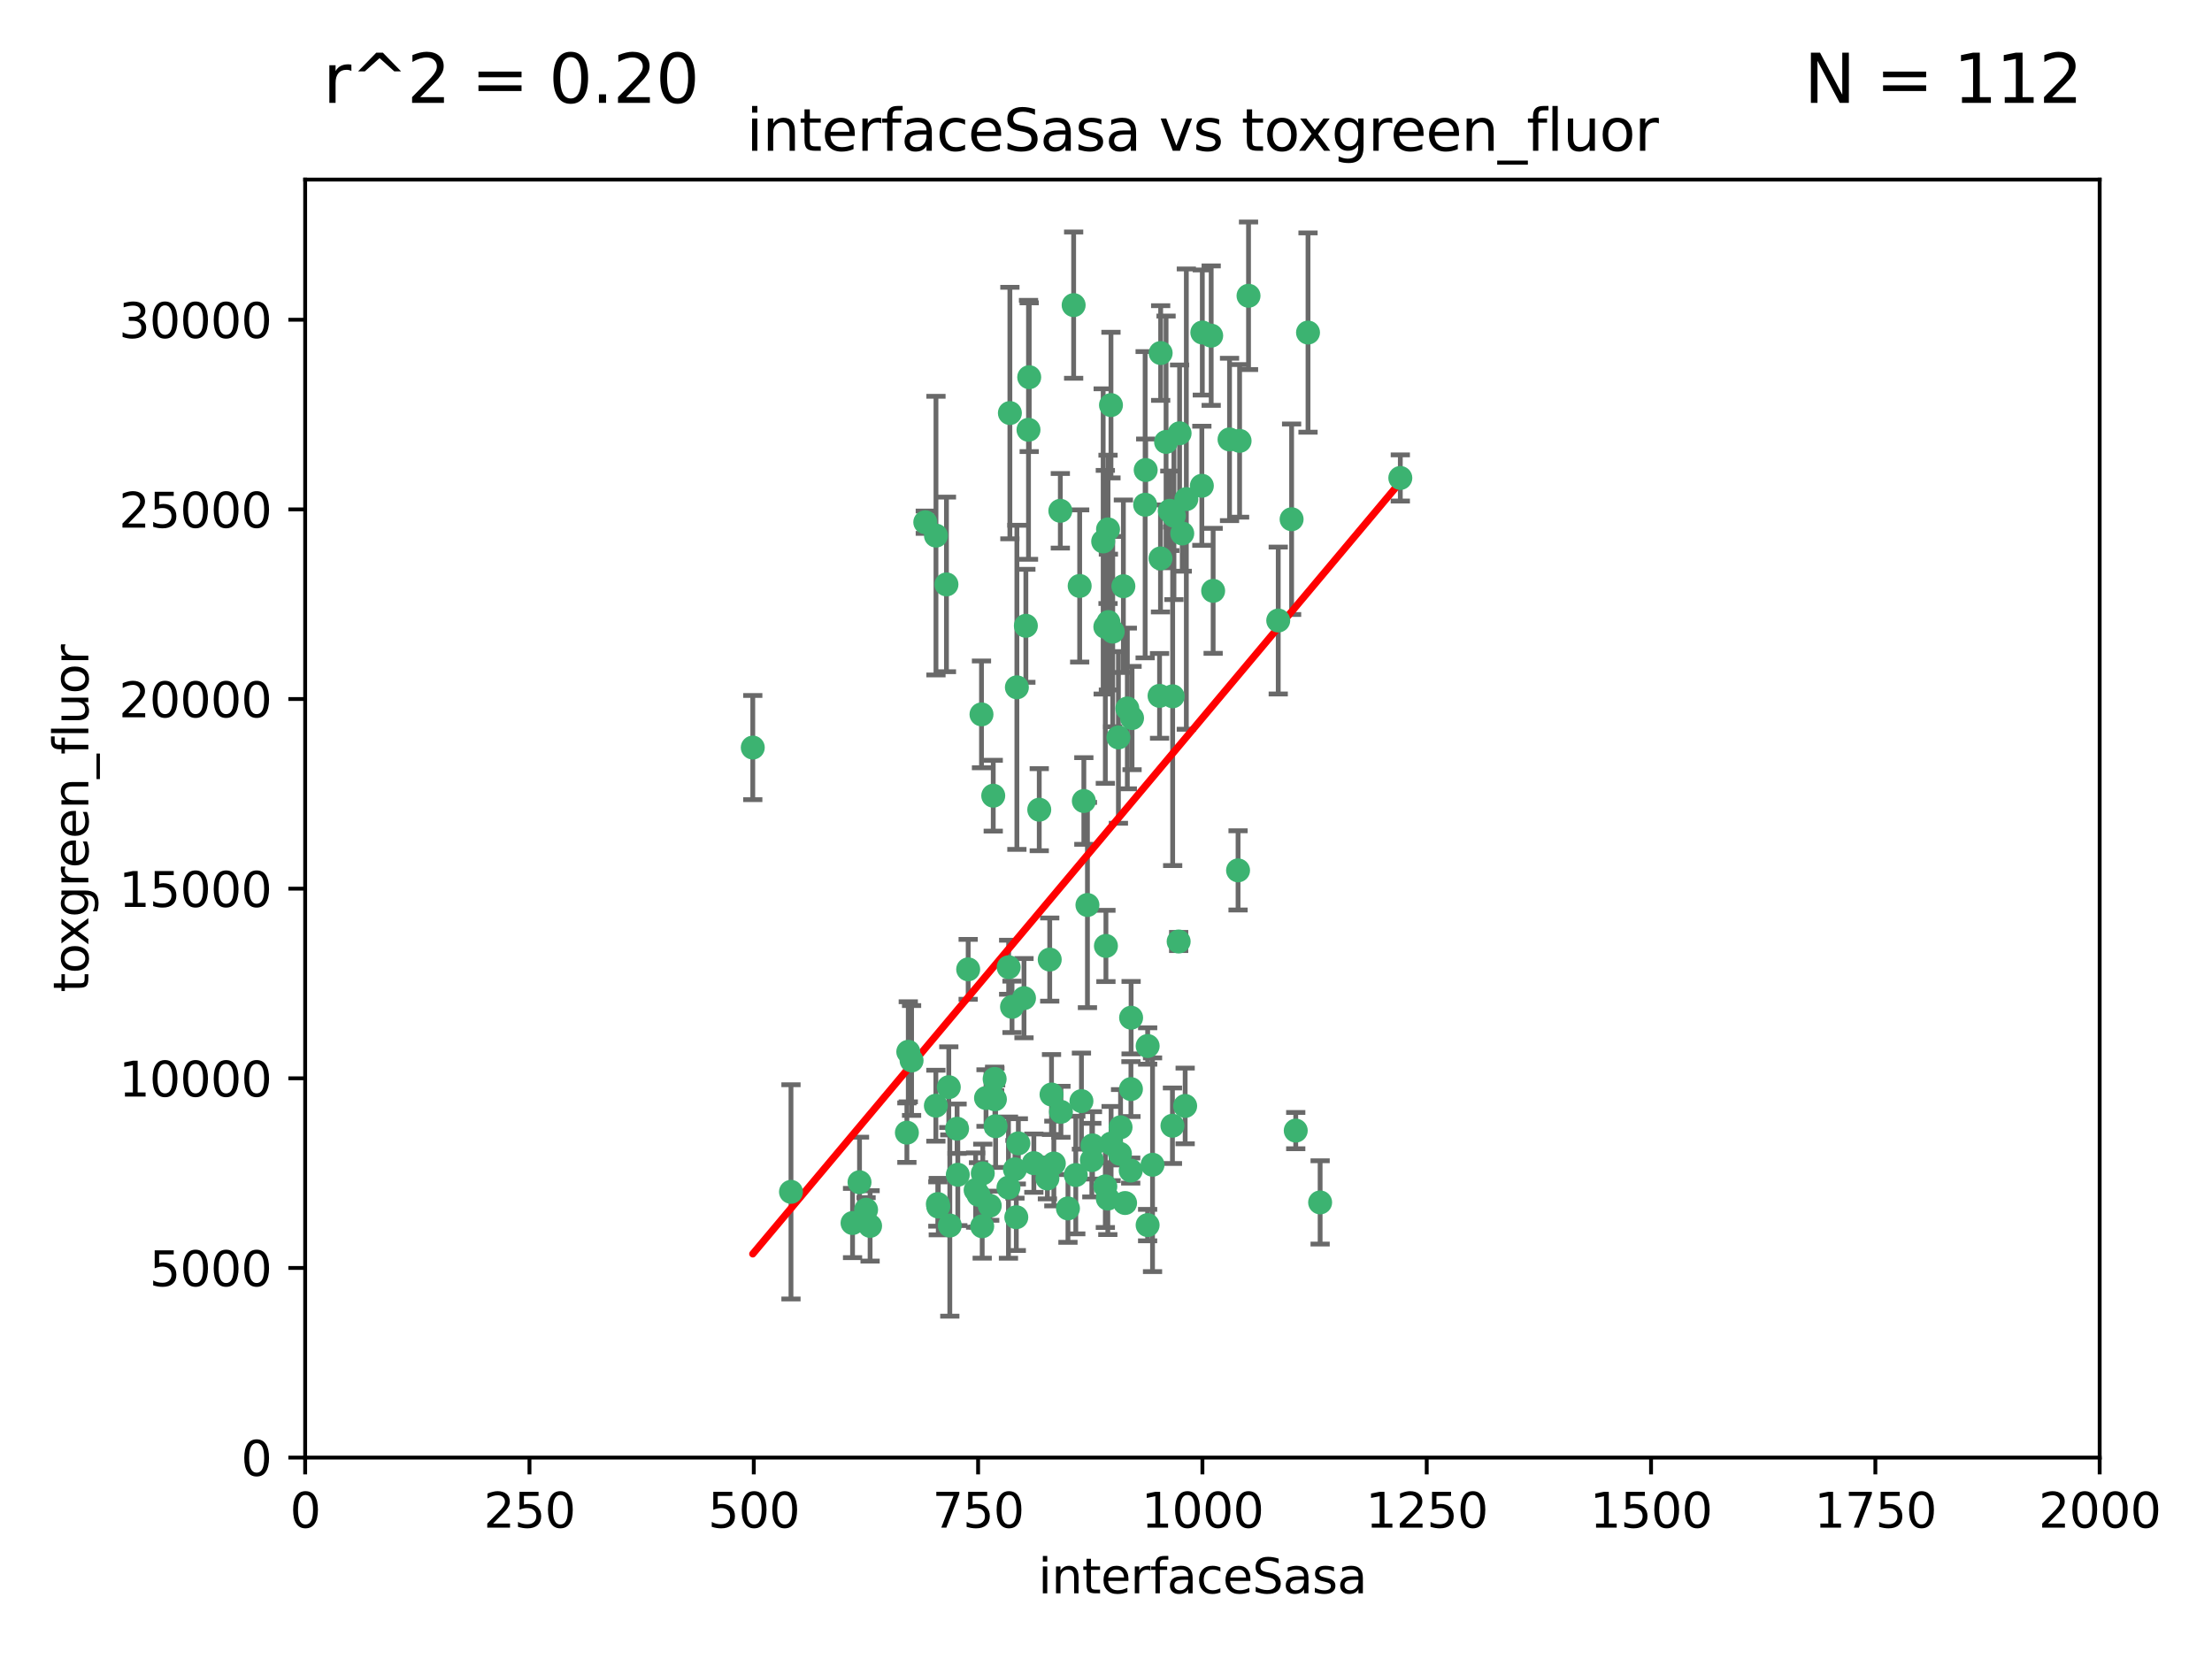 <?xml version="1.0" encoding="utf-8" standalone="no"?>
<!DOCTYPE svg PUBLIC "-//W3C//DTD SVG 1.1//EN"
  "http://www.w3.org/Graphics/SVG/1.1/DTD/svg11.dtd">
<svg xmlns:xlink="http://www.w3.org/1999/xlink" width="460.8pt" height="345.6pt" viewBox="0 0 460.8 345.6" xmlns="http://www.w3.org/2000/svg" version="1.1">
 <defs>
  <style type="text/css">*{stroke-linejoin: round; stroke-linecap: butt}</style>
 </defs>
 <g id="figure_1">
  <g id="patch_1">
   <path d="M 0 345.6 
L 460.8 345.6 
L 460.8 0 
L 0 0 
z
" style="fill: #ffffff"/>
  </g>
  <g id="axes_1">
   <g id="patch_2">
    <path d="M 63.571 303.64 
L 437.4 303.64 
L 437.4 37.411 
L 63.571 37.411 
z
" style="fill: #ffffff"/>
   </g>
   <g id="PathCollection_1">
    <defs>
     <path id="meeb81b661b" d="M 0 1.118 
C 0.297 1.118 0.581 1 0.791 0.791 
C 1 0.581 1.118 0.297 1.118 0 
C 1.118 -0.297 1 -0.581 0.791 -0.791 
C 0.581 -1 0.297 -1.118 0 -1.118 
C -0.297 -1.118 -0.581 -1 -0.791 -0.791 
C -1 -0.581 -1.118 -0.297 -1.118 0 
C -1.118 0.297 -1 0.581 -0.791 0.791 
C -0.581 1 -0.297 1.118 0 1.118 
z
" style="stroke: #3cb371"/>
    </defs>
    <g clip-path="url(#p3fe5781a1c)">
     <use xlink:href="#meeb81b661b" x="243.693" y="106.407" style="fill: #3cb371; stroke: #3cb371"/>
     <use xlink:href="#meeb81b661b" x="272.484" y="69.276" style="fill: #3cb371; stroke: #3cb371"/>
     <use xlink:href="#meeb81b661b" x="231.435" y="84.387" style="fill: #3cb371; stroke: #3cb371"/>
     <use xlink:href="#meeb81b661b" x="242.914" y="92.058" style="fill: #3cb371; stroke: #3cb371"/>
     <use xlink:href="#meeb81b661b" x="266.28" y="129.266" style="fill: #3cb371; stroke: #3cb371"/>
     <use xlink:href="#meeb81b661b" x="269.065" y="108.167" style="fill: #3cb371; stroke: #3cb371"/>
     <use xlink:href="#meeb81b661b" x="220.886" y="106.409" style="fill: #3cb371; stroke: #3cb371"/>
     <use xlink:href="#meeb81b661b" x="214.404" y="78.577" style="fill: #3cb371; stroke: #3cb371"/>
     <use xlink:href="#meeb81b661b" x="241.787" y="73.544" style="fill: #3cb371; stroke: #3cb371"/>
     <use xlink:href="#meeb81b661b" x="252.721" y="123.084" style="fill: #3cb371; stroke: #3cb371"/>
     <use xlink:href="#meeb81b661b" x="252.312" y="69.92" style="fill: #3cb371; stroke: #3cb371"/>
     <use xlink:href="#meeb81b661b" x="258.229" y="91.842" style="fill: #3cb371; stroke: #3cb371"/>
     <use xlink:href="#meeb81b661b" x="223.66" y="63.561" style="fill: #3cb371; stroke: #3cb371"/>
     <use xlink:href="#meeb81b661b" x="232.987" y="153.62" style="fill: #3cb371; stroke: #3cb371"/>
     <use xlink:href="#meeb81b661b" x="241.557" y="144.96" style="fill: #3cb371; stroke: #3cb371"/>
     <use xlink:href="#meeb81b661b" x="247.136" y="103.972" style="fill: #3cb371; stroke: #3cb371"/>
     <use xlink:href="#meeb81b661b" x="246.284" y="111.129" style="fill: #3cb371; stroke: #3cb371"/>
     <use xlink:href="#meeb81b661b" x="244.553" y="107.43" style="fill: #3cb371; stroke: #3cb371"/>
     <use xlink:href="#meeb81b661b" x="250.368" y="101.196" style="fill: #3cb371; stroke: #3cb371"/>
     <use xlink:href="#meeb81b661b" x="210.378" y="86.045" style="fill: #3cb371; stroke: #3cb371"/>
     <use xlink:href="#meeb81b661b" x="256.134" y="91.543" style="fill: #3cb371; stroke: #3cb371"/>
     <use xlink:href="#meeb81b661b" x="234.02" y="122.124" style="fill: #3cb371; stroke: #3cb371"/>
     <use xlink:href="#meeb81b661b" x="216.495" y="168.674" style="fill: #3cb371; stroke: #3cb371"/>
     <use xlink:href="#meeb81b661b" x="238.555" y="105.145" style="fill: #3cb371; stroke: #3cb371"/>
     <use xlink:href="#meeb81b661b" x="230.261" y="130.584" style="fill: #3cb371; stroke: #3cb371"/>
     <use xlink:href="#meeb81b661b" x="238.669" y="97.916" style="fill: #3cb371; stroke: #3cb371"/>
     <use xlink:href="#meeb81b661b" x="241.753" y="116.33" style="fill: #3cb371; stroke: #3cb371"/>
     <use xlink:href="#meeb81b661b" x="245.731" y="90.261" style="fill: #3cb371; stroke: #3cb371"/>
     <use xlink:href="#meeb81b661b" x="269.927" y="235.524" style="fill: #3cb371; stroke: #3cb371"/>
     <use xlink:href="#meeb81b661b" x="240.095" y="242.64" style="fill: #3cb371; stroke: #3cb371"/>
     <use xlink:href="#meeb81b661b" x="214.256" y="89.534" style="fill: #3cb371; stroke: #3cb371"/>
     <use xlink:href="#meeb81b661b" x="291.711" y="99.569" style="fill: #3cb371; stroke: #3cb371"/>
     <use xlink:href="#meeb81b661b" x="224.916" y="122.066" style="fill: #3cb371; stroke: #3cb371"/>
     <use xlink:href="#meeb81b661b" x="260.091" y="61.614" style="fill: #3cb371; stroke: #3cb371"/>
     <use xlink:href="#meeb81b661b" x="250.465" y="69.268" style="fill: #3cb371; stroke: #3cb371"/>
     <use xlink:href="#meeb81b661b" x="244.243" y="234.509" style="fill: #3cb371; stroke: #3cb371"/>
     <use xlink:href="#meeb81b661b" x="204.462" y="148.819" style="fill: #3cb371; stroke: #3cb371"/>
     <use xlink:href="#meeb81b661b" x="218.677" y="199.895" style="fill: #3cb371; stroke: #3cb371"/>
     <use xlink:href="#meeb81b661b" x="201.688" y="201.933" style="fill: #3cb371; stroke: #3cb371"/>
     <use xlink:href="#meeb81b661b" x="194.981" y="111.579" style="fill: #3cb371; stroke: #3cb371"/>
     <use xlink:href="#meeb81b661b" x="204.731" y="244.417" style="fill: #3cb371; stroke: #3cb371"/>
     <use xlink:href="#meeb81b661b" x="231.802" y="131.576" style="fill: #3cb371; stroke: #3cb371"/>
     <use xlink:href="#meeb81b661b" x="210.123" y="201.492" style="fill: #3cb371; stroke: #3cb371"/>
     <use xlink:href="#meeb81b661b" x="192.753" y="108.788" style="fill: #3cb371; stroke: #3cb371"/>
     <use xlink:href="#meeb81b661b" x="230.822" y="110.277" style="fill: #3cb371; stroke: #3cb371"/>
     <use xlink:href="#meeb81b661b" x="229.813" y="112.79" style="fill: #3cb371; stroke: #3cb371"/>
     <use xlink:href="#meeb81b661b" x="275.007" y="250.485" style="fill: #3cb371; stroke: #3cb371"/>
     <use xlink:href="#meeb81b661b" x="219.534" y="242.381" style="fill: #3cb371; stroke: #3cb371"/>
     <use xlink:href="#meeb81b661b" x="179.053" y="246.279" style="fill: #3cb371; stroke: #3cb371"/>
     <use xlink:href="#meeb81b661b" x="230.901" y="129.589" style="fill: #3cb371; stroke: #3cb371"/>
     <use xlink:href="#meeb81b661b" x="234.375" y="250.612" style="fill: #3cb371; stroke: #3cb371"/>
     <use xlink:href="#meeb81b661b" x="212.14" y="238.185" style="fill: #3cb371; stroke: #3cb371"/>
     <use xlink:href="#meeb81b661b" x="239.071" y="255.21" style="fill: #3cb371; stroke: #3cb371"/>
     <use xlink:href="#meeb81b661b" x="213.706" y="130.365" style="fill: #3cb371; stroke: #3cb371"/>
     <use xlink:href="#meeb81b661b" x="206.91" y="165.758" style="fill: #3cb371; stroke: #3cb371"/>
     <use xlink:href="#meeb81b661b" x="235.596" y="226.876" style="fill: #3cb371; stroke: #3cb371"/>
     <use xlink:href="#meeb81b661b" x="195.372" y="250.823" style="fill: #3cb371; stroke: #3cb371"/>
     <use xlink:href="#meeb81b661b" x="226.534" y="188.53" style="fill: #3cb371; stroke: #3cb371"/>
     <use xlink:href="#meeb81b661b" x="230.779" y="249.694" style="fill: #3cb371; stroke: #3cb371"/>
     <use xlink:href="#meeb81b661b" x="210.08" y="247.401" style="fill: #3cb371; stroke: #3cb371"/>
     <use xlink:href="#meeb81b661b" x="224.106" y="244.785" style="fill: #3cb371; stroke: #3cb371"/>
     <use xlink:href="#meeb81b661b" x="211.714" y="253.571" style="fill: #3cb371; stroke: #3cb371"/>
     <use xlink:href="#meeb81b661b" x="203.841" y="248.914" style="fill: #3cb371; stroke: #3cb371"/>
     <use xlink:href="#meeb81b661b" x="189.211" y="219.109" style="fill: #3cb371; stroke: #3cb371"/>
     <use xlink:href="#meeb81b661b" x="188.922" y="235.955" style="fill: #3cb371; stroke: #3cb371"/>
     <use xlink:href="#meeb81b661b" x="203.241" y="247.916" style="fill: #3cb371; stroke: #3cb371"/>
     <use xlink:href="#meeb81b661b" x="211.835" y="143.182" style="fill: #3cb371; stroke: #3cb371"/>
     <use xlink:href="#meeb81b661b" x="219.05" y="228.009" style="fill: #3cb371; stroke: #3cb371"/>
     <use xlink:href="#meeb81b661b" x="199.379" y="235.133" style="fill: #3cb371; stroke: #3cb371"/>
     <use xlink:href="#meeb81b661b" x="233.433" y="234.83" style="fill: #3cb371; stroke: #3cb371"/>
     <use xlink:href="#meeb81b661b" x="245.536" y="196.128" style="fill: #3cb371; stroke: #3cb371"/>
     <use xlink:href="#meeb81b661b" x="215.37" y="242.305" style="fill: #3cb371; stroke: #3cb371"/>
     <use xlink:href="#meeb81b661b" x="207.258" y="229.002" style="fill: #3cb371; stroke: #3cb371"/>
     <use xlink:href="#meeb81b661b" x="195.462" y="251.353" style="fill: #3cb371; stroke: #3cb371"/>
     <use xlink:href="#meeb81b661b" x="206.181" y="251.172" style="fill: #3cb371; stroke: #3cb371"/>
     <use xlink:href="#meeb81b661b" x="244.288" y="145.054" style="fill: #3cb371; stroke: #3cb371"/>
     <use xlink:href="#meeb81b661b" x="239.078" y="217.901" style="fill: #3cb371; stroke: #3cb371"/>
     <use xlink:href="#meeb81b661b" x="227.45" y="241.673" style="fill: #3cb371; stroke: #3cb371"/>
     <use xlink:href="#meeb81b661b" x="233.306" y="240.362" style="fill: #3cb371; stroke: #3cb371"/>
     <use xlink:href="#meeb81b661b" x="213.318" y="207.934" style="fill: #3cb371; stroke: #3cb371"/>
     <use xlink:href="#meeb81b661b" x="222.475" y="251.737" style="fill: #3cb371; stroke: #3cb371"/>
     <use xlink:href="#meeb81b661b" x="235.826" y="149.585" style="fill: #3cb371; stroke: #3cb371"/>
     <use xlink:href="#meeb81b661b" x="230.385" y="197.058" style="fill: #3cb371; stroke: #3cb371"/>
     <use xlink:href="#meeb81b661b" x="246.891" y="230.391" style="fill: #3cb371; stroke: #3cb371"/>
     <use xlink:href="#meeb81b661b" x="204.611" y="255.455" style="fill: #3cb371; stroke: #3cb371"/>
     <use xlink:href="#meeb81b661b" x="257.91" y="181.315" style="fill: #3cb371; stroke: #3cb371"/>
     <use xlink:href="#meeb81b661b" x="194.959" y="230.336" style="fill: #3cb371; stroke: #3cb371"/>
     <use xlink:href="#meeb81b661b" x="218.192" y="245.498" style="fill: #3cb371; stroke: #3cb371"/>
     <use xlink:href="#meeb81b661b" x="177.602" y="254.778" style="fill: #3cb371; stroke: #3cb371"/>
     <use xlink:href="#meeb81b661b" x="189.899" y="220.92" style="fill: #3cb371; stroke: #3cb371"/>
     <use xlink:href="#meeb81b661b" x="227.589" y="238.601" style="fill: #3cb371; stroke: #3cb371"/>
     <use xlink:href="#meeb81b661b" x="210.824" y="209.744" style="fill: #3cb371; stroke: #3cb371"/>
     <use xlink:href="#meeb81b661b" x="180.421" y="252.012" style="fill: #3cb371; stroke: #3cb371"/>
     <use xlink:href="#meeb81b661b" x="197.864" y="255.301" style="fill: #3cb371; stroke: #3cb371"/>
     <use xlink:href="#meeb81b661b" x="231.463" y="238.222" style="fill: #3cb371; stroke: #3cb371"/>
     <use xlink:href="#meeb81b661b" x="205.407" y="228.737" style="fill: #3cb371; stroke: #3cb371"/>
     <use xlink:href="#meeb81b661b" x="235.63" y="212.005" style="fill: #3cb371; stroke: #3cb371"/>
     <use xlink:href="#meeb81b661b" x="234.846" y="147.587" style="fill: #3cb371; stroke: #3cb371"/>
     <use xlink:href="#meeb81b661b" x="197.163" y="121.744" style="fill: #3cb371; stroke: #3cb371"/>
     <use xlink:href="#meeb81b661b" x="181.256" y="255.376" style="fill: #3cb371; stroke: #3cb371"/>
     <use xlink:href="#meeb81b661b" x="225.284" y="229.381" style="fill: #3cb371; stroke: #3cb371"/>
     <use xlink:href="#meeb81b661b" x="225.785" y="166.862" style="fill: #3cb371; stroke: #3cb371"/>
     <use xlink:href="#meeb81b661b" x="221.011" y="231.609" style="fill: #3cb371; stroke: #3cb371"/>
     <use xlink:href="#meeb81b661b" x="211.432" y="243.591" style="fill: #3cb371; stroke: #3cb371"/>
     <use xlink:href="#meeb81b661b" x="199.529" y="244.726" style="fill: #3cb371; stroke: #3cb371"/>
     <use xlink:href="#meeb81b661b" x="235.549" y="243.853" style="fill: #3cb371; stroke: #3cb371"/>
     <use xlink:href="#meeb81b661b" x="197.651" y="226.477" style="fill: #3cb371; stroke: #3cb371"/>
     <use xlink:href="#meeb81b661b" x="207.406" y="234.61" style="fill: #3cb371; stroke: #3cb371"/>
     <use xlink:href="#meeb81b661b" x="207.202" y="224.762" style="fill: #3cb371; stroke: #3cb371"/>
     <use xlink:href="#meeb81b661b" x="156.817" y="155.731" style="fill: #3cb371; stroke: #3cb371"/>
     <use xlink:href="#meeb81b661b" x="164.776" y="248.284" style="fill: #3cb371; stroke: #3cb371"/>
     <use xlink:href="#meeb81b661b" x="230.263" y="247.152" style="fill: #3cb371; stroke: #3cb371"/>
    </g>
   </g>
   <g id="matplotlib.axis_1">
    <g id="xtick_1">
     <g id="line2d_1">
      <defs>
       <path id="m8bad10a124" d="M 0 0 
L 0 3.5 
" style="stroke: #000000; stroke-width: 0.8"/>
      </defs>
      <g>
       <use xlink:href="#m8bad10a124" x="63.571" y="303.64" style="stroke: #000000; stroke-width: 0.8"/>
      </g>
     </g>
     <g id="text_1">
      <!-- 0 -->
      <g transform="translate(60.39 318.238)scale(0.1 -0.1)">
       <defs>
        <path id="DejaVuSans-30" d="M 2034 4250 
Q 1547 4250 1301 3770 
Q 1056 3291 1056 2328 
Q 1056 1369 1301 889 
Q 1547 409 2034 409 
Q 2525 409 2770 889 
Q 3016 1369 3016 2328 
Q 3016 3291 2770 3770 
Q 2525 4250 2034 4250 
z
M 2034 4750 
Q 2819 4750 3233 4129 
Q 3647 3509 3647 2328 
Q 3647 1150 3233 529 
Q 2819 -91 2034 -91 
Q 1250 -91 836 529 
Q 422 1150 422 2328 
Q 422 3509 836 4129 
Q 1250 4750 2034 4750 
z
" transform="scale(0.016)"/>
       </defs>
       <use xlink:href="#DejaVuSans-30"/>
      </g>
     </g>
    </g>
    <g id="xtick_2">
     <g id="line2d_2">
      <g>
       <use xlink:href="#m8bad10a124" x="110.3" y="303.64" style="stroke: #000000; stroke-width: 0.8"/>
      </g>
     </g>
     <g id="text_2">
      <!-- 250 -->
      <g transform="translate(100.756 318.238)scale(0.1 -0.1)">
       <defs>
        <path id="DejaVuSans-32" d="M 1228 531 
L 3431 531 
L 3431 0 
L 469 0 
L 469 531 
Q 828 903 1448 1529 
Q 2069 2156 2228 2338 
Q 2531 2678 2651 2914 
Q 2772 3150 2772 3378 
Q 2772 3750 2511 3984 
Q 2250 4219 1831 4219 
Q 1534 4219 1204 4116 
Q 875 4013 500 3803 
L 500 4441 
Q 881 4594 1212 4672 
Q 1544 4750 1819 4750 
Q 2544 4750 2975 4387 
Q 3406 4025 3406 3419 
Q 3406 3131 3298 2873 
Q 3191 2616 2906 2266 
Q 2828 2175 2409 1742 
Q 1991 1309 1228 531 
z
" transform="scale(0.016)"/>
        <path id="DejaVuSans-35" d="M 691 4666 
L 3169 4666 
L 3169 4134 
L 1269 4134 
L 1269 2991 
Q 1406 3038 1543 3061 
Q 1681 3084 1819 3084 
Q 2600 3084 3056 2656 
Q 3513 2228 3513 1497 
Q 3513 744 3044 326 
Q 2575 -91 1722 -91 
Q 1428 -91 1123 -41 
Q 819 9 494 109 
L 494 744 
Q 775 591 1075 516 
Q 1375 441 1709 441 
Q 2250 441 2565 725 
Q 2881 1009 2881 1497 
Q 2881 1984 2565 2268 
Q 2250 2553 1709 2553 
Q 1456 2553 1204 2497 
Q 953 2441 691 2322 
L 691 4666 
z
" transform="scale(0.016)"/>
       </defs>
       <use xlink:href="#DejaVuSans-32"/>
       <use xlink:href="#DejaVuSans-35" x="63.623"/>
       <use xlink:href="#DejaVuSans-30" x="127.246"/>
      </g>
     </g>
    </g>
    <g id="xtick_3">
     <g id="line2d_3">
      <g>
       <use xlink:href="#m8bad10a124" x="157.028" y="303.64" style="stroke: #000000; stroke-width: 0.8"/>
      </g>
     </g>
     <g id="text_3">
      <!-- 500 -->
      <g transform="translate(147.485 318.238)scale(0.1 -0.1)">
       <use xlink:href="#DejaVuSans-35"/>
       <use xlink:href="#DejaVuSans-30" x="63.623"/>
       <use xlink:href="#DejaVuSans-30" x="127.246"/>
      </g>
     </g>
    </g>
    <g id="xtick_4">
     <g id="line2d_4">
      <g>
       <use xlink:href="#m8bad10a124" x="203.757" y="303.64" style="stroke: #000000; stroke-width: 0.8"/>
      </g>
     </g>
     <g id="text_4">
      <!-- 750 -->
      <g transform="translate(194.213 318.238)scale(0.1 -0.1)">
       <defs>
        <path id="DejaVuSans-37" d="M 525 4666 
L 3525 4666 
L 3525 4397 
L 1831 0 
L 1172 0 
L 2766 4134 
L 525 4134 
L 525 4666 
z
" transform="scale(0.016)"/>
       </defs>
       <use xlink:href="#DejaVuSans-37"/>
       <use xlink:href="#DejaVuSans-35" x="63.623"/>
       <use xlink:href="#DejaVuSans-30" x="127.246"/>
      </g>
     </g>
    </g>
    <g id="xtick_5">
     <g id="line2d_5">
      <g>
       <use xlink:href="#m8bad10a124" x="250.486" y="303.64" style="stroke: #000000; stroke-width: 0.8"/>
      </g>
     </g>
     <g id="text_5">
      <!-- 1000 -->
      <g transform="translate(237.761 318.238)scale(0.1 -0.1)">
       <defs>
        <path id="DejaVuSans-31" d="M 794 531 
L 1825 531 
L 1825 4091 
L 703 3866 
L 703 4441 
L 1819 4666 
L 2450 4666 
L 2450 531 
L 3481 531 
L 3481 0 
L 794 0 
L 794 531 
z
" transform="scale(0.016)"/>
       </defs>
       <use xlink:href="#DejaVuSans-31"/>
       <use xlink:href="#DejaVuSans-30" x="63.623"/>
       <use xlink:href="#DejaVuSans-30" x="127.246"/>
       <use xlink:href="#DejaVuSans-30" x="190.869"/>
      </g>
     </g>
    </g>
    <g id="xtick_6">
     <g id="line2d_6">
      <g>
       <use xlink:href="#m8bad10a124" x="297.214" y="303.64" style="stroke: #000000; stroke-width: 0.8"/>
      </g>
     </g>
     <g id="text_6">
      <!-- 1250 -->
      <g transform="translate(284.489 318.238)scale(0.1 -0.1)">
       <use xlink:href="#DejaVuSans-31"/>
       <use xlink:href="#DejaVuSans-32" x="63.623"/>
       <use xlink:href="#DejaVuSans-35" x="127.246"/>
       <use xlink:href="#DejaVuSans-30" x="190.869"/>
      </g>
     </g>
    </g>
    <g id="xtick_7">
     <g id="line2d_7">
      <g>
       <use xlink:href="#m8bad10a124" x="343.943" y="303.64" style="stroke: #000000; stroke-width: 0.8"/>
      </g>
     </g>
     <g id="text_7">
      <!-- 1500 -->
      <g transform="translate(331.218 318.238)scale(0.1 -0.1)">
       <use xlink:href="#DejaVuSans-31"/>
       <use xlink:href="#DejaVuSans-35" x="63.623"/>
       <use xlink:href="#DejaVuSans-30" x="127.246"/>
       <use xlink:href="#DejaVuSans-30" x="190.869"/>
      </g>
     </g>
    </g>
    <g id="xtick_8">
     <g id="line2d_8">
      <g>
       <use xlink:href="#m8bad10a124" x="390.671" y="303.64" style="stroke: #000000; stroke-width: 0.8"/>
      </g>
     </g>
     <g id="text_8">
      <!-- 1750 -->
      <g transform="translate(377.946 318.238)scale(0.1 -0.1)">
       <use xlink:href="#DejaVuSans-31"/>
       <use xlink:href="#DejaVuSans-37" x="63.623"/>
       <use xlink:href="#DejaVuSans-35" x="127.246"/>
       <use xlink:href="#DejaVuSans-30" x="190.869"/>
      </g>
     </g>
    </g>
    <g id="xtick_9">
     <g id="line2d_9">
      <g>
       <use xlink:href="#m8bad10a124" x="437.4" y="303.64" style="stroke: #000000; stroke-width: 0.8"/>
      </g>
     </g>
     <g id="text_9">
      <!-- 2000 -->
      <g transform="translate(424.675 318.238)scale(0.1 -0.1)">
       <use xlink:href="#DejaVuSans-32"/>
       <use xlink:href="#DejaVuSans-30" x="63.623"/>
       <use xlink:href="#DejaVuSans-30" x="127.246"/>
       <use xlink:href="#DejaVuSans-30" x="190.869"/>
      </g>
     </g>
    </g>
    <g id="text_10">
     <!-- interfaceSasa -->
     <g transform="translate(216.279 331.917)scale(0.1 -0.1)">
      <defs>
       <path id="DejaVuSans-69" d="M 603 3500 
L 1178 3500 
L 1178 0 
L 603 0 
L 603 3500 
z
M 603 4863 
L 1178 4863 
L 1178 4134 
L 603 4134 
L 603 4863 
z
" transform="scale(0.016)"/>
       <path id="DejaVuSans-6e" d="M 3513 2113 
L 3513 0 
L 2938 0 
L 2938 2094 
Q 2938 2591 2744 2837 
Q 2550 3084 2163 3084 
Q 1697 3084 1428 2787 
Q 1159 2491 1159 1978 
L 1159 0 
L 581 0 
L 581 3500 
L 1159 3500 
L 1159 2956 
Q 1366 3272 1645 3428 
Q 1925 3584 2291 3584 
Q 2894 3584 3203 3211 
Q 3513 2838 3513 2113 
z
" transform="scale(0.016)"/>
       <path id="DejaVuSans-74" d="M 1172 4494 
L 1172 3500 
L 2356 3500 
L 2356 3053 
L 1172 3053 
L 1172 1153 
Q 1172 725 1289 603 
Q 1406 481 1766 481 
L 2356 481 
L 2356 0 
L 1766 0 
Q 1100 0 847 248 
Q 594 497 594 1153 
L 594 3053 
L 172 3053 
L 172 3500 
L 594 3500 
L 594 4494 
L 1172 4494 
z
" transform="scale(0.016)"/>
       <path id="DejaVuSans-65" d="M 3597 1894 
L 3597 1613 
L 953 1613 
Q 991 1019 1311 708 
Q 1631 397 2203 397 
Q 2534 397 2845 478 
Q 3156 559 3463 722 
L 3463 178 
Q 3153 47 2828 -22 
Q 2503 -91 2169 -91 
Q 1331 -91 842 396 
Q 353 884 353 1716 
Q 353 2575 817 3079 
Q 1281 3584 2069 3584 
Q 2775 3584 3186 3129 
Q 3597 2675 3597 1894 
z
M 3022 2063 
Q 3016 2534 2758 2815 
Q 2500 3097 2075 3097 
Q 1594 3097 1305 2825 
Q 1016 2553 972 2059 
L 3022 2063 
z
" transform="scale(0.016)"/>
       <path id="DejaVuSans-72" d="M 2631 2963 
Q 2534 3019 2420 3045 
Q 2306 3072 2169 3072 
Q 1681 3072 1420 2755 
Q 1159 2438 1159 1844 
L 1159 0 
L 581 0 
L 581 3500 
L 1159 3500 
L 1159 2956 
Q 1341 3275 1631 3429 
Q 1922 3584 2338 3584 
Q 2397 3584 2469 3576 
Q 2541 3569 2628 3553 
L 2631 2963 
z
" transform="scale(0.016)"/>
       <path id="DejaVuSans-66" d="M 2375 4863 
L 2375 4384 
L 1825 4384 
Q 1516 4384 1395 4259 
Q 1275 4134 1275 3809 
L 1275 3500 
L 2222 3500 
L 2222 3053 
L 1275 3053 
L 1275 0 
L 697 0 
L 697 3053 
L 147 3053 
L 147 3500 
L 697 3500 
L 697 3744 
Q 697 4328 969 4595 
Q 1241 4863 1831 4863 
L 2375 4863 
z
" transform="scale(0.016)"/>
       <path id="DejaVuSans-61" d="M 2194 1759 
Q 1497 1759 1228 1600 
Q 959 1441 959 1056 
Q 959 750 1161 570 
Q 1363 391 1709 391 
Q 2188 391 2477 730 
Q 2766 1069 2766 1631 
L 2766 1759 
L 2194 1759 
z
M 3341 1997 
L 3341 0 
L 2766 0 
L 2766 531 
Q 2569 213 2275 61 
Q 1981 -91 1556 -91 
Q 1019 -91 701 211 
Q 384 513 384 1019 
Q 384 1609 779 1909 
Q 1175 2209 1959 2209 
L 2766 2209 
L 2766 2266 
Q 2766 2663 2505 2880 
Q 2244 3097 1772 3097 
Q 1472 3097 1187 3025 
Q 903 2953 641 2809 
L 641 3341 
Q 956 3463 1253 3523 
Q 1550 3584 1831 3584 
Q 2591 3584 2966 3190 
Q 3341 2797 3341 1997 
z
" transform="scale(0.016)"/>
       <path id="DejaVuSans-63" d="M 3122 3366 
L 3122 2828 
Q 2878 2963 2633 3030 
Q 2388 3097 2138 3097 
Q 1578 3097 1268 2742 
Q 959 2388 959 1747 
Q 959 1106 1268 751 
Q 1578 397 2138 397 
Q 2388 397 2633 464 
Q 2878 531 3122 666 
L 3122 134 
Q 2881 22 2623 -34 
Q 2366 -91 2075 -91 
Q 1284 -91 818 406 
Q 353 903 353 1747 
Q 353 2603 823 3093 
Q 1294 3584 2113 3584 
Q 2378 3584 2631 3529 
Q 2884 3475 3122 3366 
z
" transform="scale(0.016)"/>
       <path id="DejaVuSans-53" d="M 3425 4513 
L 3425 3897 
Q 3066 4069 2747 4153 
Q 2428 4238 2131 4238 
Q 1616 4238 1336 4038 
Q 1056 3838 1056 3469 
Q 1056 3159 1242 3001 
Q 1428 2844 1947 2747 
L 2328 2669 
Q 3034 2534 3370 2195 
Q 3706 1856 3706 1288 
Q 3706 609 3251 259 
Q 2797 -91 1919 -91 
Q 1588 -91 1214 -16 
Q 841 59 441 206 
L 441 856 
Q 825 641 1194 531 
Q 1563 422 1919 422 
Q 2459 422 2753 634 
Q 3047 847 3047 1241 
Q 3047 1584 2836 1778 
Q 2625 1972 2144 2069 
L 1759 2144 
Q 1053 2284 737 2584 
Q 422 2884 422 3419 
Q 422 4038 858 4394 
Q 1294 4750 2059 4750 
Q 2388 4750 2728 4690 
Q 3069 4631 3425 4513 
z
" transform="scale(0.016)"/>
       <path id="DejaVuSans-73" d="M 2834 3397 
L 2834 2853 
Q 2591 2978 2328 3040 
Q 2066 3103 1784 3103 
Q 1356 3103 1142 2972 
Q 928 2841 928 2578 
Q 928 2378 1081 2264 
Q 1234 2150 1697 2047 
L 1894 2003 
Q 2506 1872 2764 1633 
Q 3022 1394 3022 966 
Q 3022 478 2636 193 
Q 2250 -91 1575 -91 
Q 1294 -91 989 -36 
Q 684 19 347 128 
L 347 722 
Q 666 556 975 473 
Q 1284 391 1588 391 
Q 1994 391 2212 530 
Q 2431 669 2431 922 
Q 2431 1156 2273 1281 
Q 2116 1406 1581 1522 
L 1381 1569 
Q 847 1681 609 1914 
Q 372 2147 372 2553 
Q 372 3047 722 3315 
Q 1072 3584 1716 3584 
Q 2034 3584 2315 3537 
Q 2597 3491 2834 3397 
z
" transform="scale(0.016)"/>
      </defs>
      <use xlink:href="#DejaVuSans-69"/>
      <use xlink:href="#DejaVuSans-6e" x="27.783"/>
      <use xlink:href="#DejaVuSans-74" x="91.162"/>
      <use xlink:href="#DejaVuSans-65" x="130.371"/>
      <use xlink:href="#DejaVuSans-72" x="191.895"/>
      <use xlink:href="#DejaVuSans-66" x="233.008"/>
      <use xlink:href="#DejaVuSans-61" x="268.213"/>
      <use xlink:href="#DejaVuSans-63" x="329.492"/>
      <use xlink:href="#DejaVuSans-65" x="384.473"/>
      <use xlink:href="#DejaVuSans-53" x="445.996"/>
      <use xlink:href="#DejaVuSans-61" x="509.473"/>
      <use xlink:href="#DejaVuSans-73" x="570.752"/>
      <use xlink:href="#DejaVuSans-61" x="622.852"/>
     </g>
    </g>
   </g>
   <g id="matplotlib.axis_2">
    <g id="ytick_1">
     <g id="line2d_10">
      <defs>
       <path id="mfc50a417d0" d="M 0 0 
L -3.5 0 
" style="stroke: #000000; stroke-width: 0.8"/>
      </defs>
      <g>
       <use xlink:href="#mfc50a417d0" x="63.571" y="303.64" style="stroke: #000000; stroke-width: 0.8"/>
      </g>
     </g>
     <g id="text_11">
      <!-- 0 -->
      <g transform="translate(50.209 307.439)scale(0.1 -0.1)">
       <use xlink:href="#DejaVuSans-30"/>
      </g>
     </g>
    </g>
    <g id="ytick_2">
     <g id="line2d_11">
      <g>
       <use xlink:href="#mfc50a417d0" x="63.571" y="264.135" style="stroke: #000000; stroke-width: 0.8"/>
      </g>
     </g>
     <g id="text_12">
      <!-- 5000 -->
      <g transform="translate(31.121 267.934)scale(0.1 -0.1)">
       <use xlink:href="#DejaVuSans-35"/>
       <use xlink:href="#DejaVuSans-30" x="63.623"/>
       <use xlink:href="#DejaVuSans-30" x="127.246"/>
       <use xlink:href="#DejaVuSans-30" x="190.869"/>
      </g>
     </g>
    </g>
    <g id="ytick_3">
     <g id="line2d_12">
      <g>
       <use xlink:href="#mfc50a417d0" x="63.571" y="224.63" style="stroke: #000000; stroke-width: 0.8"/>
      </g>
     </g>
     <g id="text_13">
      <!-- 10000 -->
      <g transform="translate(24.759 228.429)scale(0.1 -0.1)">
       <use xlink:href="#DejaVuSans-31"/>
       <use xlink:href="#DejaVuSans-30" x="63.623"/>
       <use xlink:href="#DejaVuSans-30" x="127.246"/>
       <use xlink:href="#DejaVuSans-30" x="190.869"/>
       <use xlink:href="#DejaVuSans-30" x="254.492"/>
      </g>
     </g>
    </g>
    <g id="ytick_4">
     <g id="line2d_13">
      <g>
       <use xlink:href="#mfc50a417d0" x="63.571" y="185.125" style="stroke: #000000; stroke-width: 0.8"/>
      </g>
     </g>
     <g id="text_14">
      <!-- 15000 -->
      <g transform="translate(24.759 188.924)scale(0.1 -0.1)">
       <use xlink:href="#DejaVuSans-31"/>
       <use xlink:href="#DejaVuSans-35" x="63.623"/>
       <use xlink:href="#DejaVuSans-30" x="127.246"/>
       <use xlink:href="#DejaVuSans-30" x="190.869"/>
       <use xlink:href="#DejaVuSans-30" x="254.492"/>
      </g>
     </g>
    </g>
    <g id="ytick_5">
     <g id="line2d_14">
      <g>
       <use xlink:href="#mfc50a417d0" x="63.571" y="145.62" style="stroke: #000000; stroke-width: 0.8"/>
      </g>
     </g>
     <g id="text_15">
      <!-- 20000 -->
      <g transform="translate(24.759 149.419)scale(0.1 -0.1)">
       <use xlink:href="#DejaVuSans-32"/>
       <use xlink:href="#DejaVuSans-30" x="63.623"/>
       <use xlink:href="#DejaVuSans-30" x="127.246"/>
       <use xlink:href="#DejaVuSans-30" x="190.869"/>
       <use xlink:href="#DejaVuSans-30" x="254.492"/>
      </g>
     </g>
    </g>
    <g id="ytick_6">
     <g id="line2d_15">
      <g>
       <use xlink:href="#mfc50a417d0" x="63.571" y="106.115" style="stroke: #000000; stroke-width: 0.8"/>
      </g>
     </g>
     <g id="text_16">
      <!-- 25000 -->
      <g transform="translate(24.759 109.914)scale(0.1 -0.1)">
       <use xlink:href="#DejaVuSans-32"/>
       <use xlink:href="#DejaVuSans-35" x="63.623"/>
       <use xlink:href="#DejaVuSans-30" x="127.246"/>
       <use xlink:href="#DejaVuSans-30" x="190.869"/>
       <use xlink:href="#DejaVuSans-30" x="254.492"/>
      </g>
     </g>
    </g>
    <g id="ytick_7">
     <g id="line2d_16">
      <g>
       <use xlink:href="#mfc50a417d0" x="63.571" y="66.61" style="stroke: #000000; stroke-width: 0.8"/>
      </g>
     </g>
     <g id="text_17">
      <!-- 30000 -->
      <g transform="translate(24.759 70.409)scale(0.1 -0.1)">
       <defs>
        <path id="DejaVuSans-33" d="M 2597 2516 
Q 3050 2419 3304 2112 
Q 3559 1806 3559 1356 
Q 3559 666 3084 287 
Q 2609 -91 1734 -91 
Q 1441 -91 1130 -33 
Q 819 25 488 141 
L 488 750 
Q 750 597 1062 519 
Q 1375 441 1716 441 
Q 2309 441 2620 675 
Q 2931 909 2931 1356 
Q 2931 1769 2642 2001 
Q 2353 2234 1838 2234 
L 1294 2234 
L 1294 2753 
L 1863 2753 
Q 2328 2753 2575 2939 
Q 2822 3125 2822 3475 
Q 2822 3834 2567 4026 
Q 2313 4219 1838 4219 
Q 1578 4219 1281 4162 
Q 984 4106 628 3988 
L 628 4550 
Q 988 4650 1302 4700 
Q 1616 4750 1894 4750 
Q 2613 4750 3031 4423 
Q 3450 4097 3450 3541 
Q 3450 3153 3228 2886 
Q 3006 2619 2597 2516 
z
" transform="scale(0.016)"/>
       </defs>
       <use xlink:href="#DejaVuSans-33"/>
       <use xlink:href="#DejaVuSans-30" x="63.623"/>
       <use xlink:href="#DejaVuSans-30" x="127.246"/>
       <use xlink:href="#DejaVuSans-30" x="190.869"/>
       <use xlink:href="#DejaVuSans-30" x="254.492"/>
      </g>
     </g>
    </g>
    <g id="text_18">
     <!-- toxgreen_fluor -->
     <g transform="translate(18.401 206.72)rotate(-90)scale(0.1 -0.1)">
      <defs>
       <path id="DejaVuSans-6f" d="M 1959 3097 
Q 1497 3097 1228 2736 
Q 959 2375 959 1747 
Q 959 1119 1226 758 
Q 1494 397 1959 397 
Q 2419 397 2687 759 
Q 2956 1122 2956 1747 
Q 2956 2369 2687 2733 
Q 2419 3097 1959 3097 
z
M 1959 3584 
Q 2709 3584 3137 3096 
Q 3566 2609 3566 1747 
Q 3566 888 3137 398 
Q 2709 -91 1959 -91 
Q 1206 -91 779 398 
Q 353 888 353 1747 
Q 353 2609 779 3096 
Q 1206 3584 1959 3584 
z
" transform="scale(0.016)"/>
       <path id="DejaVuSans-78" d="M 3513 3500 
L 2247 1797 
L 3578 0 
L 2900 0 
L 1881 1375 
L 863 0 
L 184 0 
L 1544 1831 
L 300 3500 
L 978 3500 
L 1906 2253 
L 2834 3500 
L 3513 3500 
z
" transform="scale(0.016)"/>
       <path id="DejaVuSans-67" d="M 2906 1791 
Q 2906 2416 2648 2759 
Q 2391 3103 1925 3103 
Q 1463 3103 1205 2759 
Q 947 2416 947 1791 
Q 947 1169 1205 825 
Q 1463 481 1925 481 
Q 2391 481 2648 825 
Q 2906 1169 2906 1791 
z
M 3481 434 
Q 3481 -459 3084 -895 
Q 2688 -1331 1869 -1331 
Q 1566 -1331 1297 -1286 
Q 1028 -1241 775 -1147 
L 775 -588 
Q 1028 -725 1275 -790 
Q 1522 -856 1778 -856 
Q 2344 -856 2625 -561 
Q 2906 -266 2906 331 
L 2906 616 
Q 2728 306 2450 153 
Q 2172 0 1784 0 
Q 1141 0 747 490 
Q 353 981 353 1791 
Q 353 2603 747 3093 
Q 1141 3584 1784 3584 
Q 2172 3584 2450 3431 
Q 2728 3278 2906 2969 
L 2906 3500 
L 3481 3500 
L 3481 434 
z
" transform="scale(0.016)"/>
       <path id="DejaVuSans-5f" d="M 3263 -1063 
L 3263 -1509 
L -63 -1509 
L -63 -1063 
L 3263 -1063 
z
" transform="scale(0.016)"/>
       <path id="DejaVuSans-6c" d="M 603 4863 
L 1178 4863 
L 1178 0 
L 603 0 
L 603 4863 
z
" transform="scale(0.016)"/>
       <path id="DejaVuSans-75" d="M 544 1381 
L 544 3500 
L 1119 3500 
L 1119 1403 
Q 1119 906 1312 657 
Q 1506 409 1894 409 
Q 2359 409 2629 706 
Q 2900 1003 2900 1516 
L 2900 3500 
L 3475 3500 
L 3475 0 
L 2900 0 
L 2900 538 
Q 2691 219 2414 64 
Q 2138 -91 1772 -91 
Q 1169 -91 856 284 
Q 544 659 544 1381 
z
M 1991 3584 
L 1991 3584 
z
" transform="scale(0.016)"/>
      </defs>
      <use xlink:href="#DejaVuSans-74"/>
      <use xlink:href="#DejaVuSans-6f" x="39.209"/>
      <use xlink:href="#DejaVuSans-78" x="97.266"/>
      <use xlink:href="#DejaVuSans-67" x="156.445"/>
      <use xlink:href="#DejaVuSans-72" x="219.922"/>
      <use xlink:href="#DejaVuSans-65" x="258.785"/>
      <use xlink:href="#DejaVuSans-65" x="320.309"/>
      <use xlink:href="#DejaVuSans-6e" x="381.832"/>
      <use xlink:href="#DejaVuSans-5f" x="445.211"/>
      <use xlink:href="#DejaVuSans-66" x="495.211"/>
      <use xlink:href="#DejaVuSans-6c" x="530.416"/>
      <use xlink:href="#DejaVuSans-75" x="558.199"/>
      <use xlink:href="#DejaVuSans-6f" x="621.578"/>
      <use xlink:href="#DejaVuSans-72" x="682.76"/>
     </g>
    </g>
   </g>
   <g id="LineCollection_1">
    <path d="M 243.693 114.69 
L 243.693 98.124 
" clip-path="url(#p3fe5781a1c)" style="fill: none; stroke: #696969"/>
    <path d="M 272.484 90.034 
L 272.484 48.519 
" clip-path="url(#p3fe5781a1c)" style="fill: none; stroke: #696969"/>
    <path d="M 231.435 99.556 
L 231.435 69.219 
" clip-path="url(#p3fe5781a1c)" style="fill: none; stroke: #696969"/>
    <path d="M 242.914 118.276 
L 242.914 65.84 
" clip-path="url(#p3fe5781a1c)" style="fill: none; stroke: #696969"/>
    <path d="M 266.28 144.567 
L 266.28 113.965 
" clip-path="url(#p3fe5781a1c)" style="fill: none; stroke: #696969"/>
    <path d="M 269.065 128.009 
L 269.065 88.325 
" clip-path="url(#p3fe5781a1c)" style="fill: none; stroke: #696969"/>
    <path d="M 220.886 114.176 
L 220.886 98.642 
" clip-path="url(#p3fe5781a1c)" style="fill: none; stroke: #696969"/>
    <path d="M 214.404 94.067 
L 214.404 63.087 
" clip-path="url(#p3fe5781a1c)" style="fill: none; stroke: #696969"/>
    <path d="M 241.787 83.405 
L 241.787 63.682 
" clip-path="url(#p3fe5781a1c)" style="fill: none; stroke: #696969"/>
    <path d="M 252.721 136.104 
L 252.721 110.065 
" clip-path="url(#p3fe5781a1c)" style="fill: none; stroke: #696969"/>
    <path d="M 252.312 84.444 
L 252.312 55.396 
" clip-path="url(#p3fe5781a1c)" style="fill: none; stroke: #696969"/>
    <path d="M 258.229 107.733 
L 258.229 75.95 
" clip-path="url(#p3fe5781a1c)" style="fill: none; stroke: #696969"/>
    <path d="M 223.66 78.794 
L 223.66 48.327 
" clip-path="url(#p3fe5781a1c)" style="fill: none; stroke: #696969"/>
    <path d="M 232.987 171.496 
L 232.987 135.744 
" clip-path="url(#p3fe5781a1c)" style="fill: none; stroke: #696969"/>
    <path d="M 241.557 153.789 
L 241.557 136.131 
" clip-path="url(#p3fe5781a1c)" style="fill: none; stroke: #696969"/>
    <path d="M 247.136 151.918 
L 247.136 56.025 
" clip-path="url(#p3fe5781a1c)" style="fill: none; stroke: #696969"/>
    <path d="M 246.284 118.989 
L 246.284 103.269 
" clip-path="url(#p3fe5781a1c)" style="fill: none; stroke: #696969"/>
    <path d="M 244.553 124.902 
L 244.553 89.957 
" clip-path="url(#p3fe5781a1c)" style="fill: none; stroke: #696969"/>
    <path d="M 250.368 113.603 
L 250.368 88.789 
" clip-path="url(#p3fe5781a1c)" style="fill: none; stroke: #696969"/>
    <path d="M 210.378 112.245 
L 210.378 59.845 
" clip-path="url(#p3fe5781a1c)" style="fill: none; stroke: #696969"/>
    <path d="M 256.134 108.456 
L 256.134 74.63 
" clip-path="url(#p3fe5781a1c)" style="fill: none; stroke: #696969"/>
    <path d="M 234.02 140.086 
L 234.02 104.162 
" clip-path="url(#p3fe5781a1c)" style="fill: none; stroke: #696969"/>
    <path d="M 216.495 177.225 
L 216.495 160.123 
" clip-path="url(#p3fe5781a1c)" style="fill: none; stroke: #696969"/>
    <path d="M 238.555 137.044 
L 238.555 73.246 
" clip-path="url(#p3fe5781a1c)" style="fill: none; stroke: #696969"/>
    <path d="M 230.261 163.179 
L 230.261 97.99 
" clip-path="url(#p3fe5781a1c)" style="fill: none; stroke: #696969"/>
    <path d="M 238.669 104.375 
L 238.669 91.457 
" clip-path="url(#p3fe5781a1c)" style="fill: none; stroke: #696969"/>
    <path d="M 241.753 127.48 
L 241.753 105.181 
" clip-path="url(#p3fe5781a1c)" style="fill: none; stroke: #696969"/>
    <path d="M 245.731 104.49 
L 245.731 76.032 
" clip-path="url(#p3fe5781a1c)" style="fill: none; stroke: #696969"/>
    <path d="M 269.927 239.301 
L 269.927 231.747 
" clip-path="url(#p3fe5781a1c)" style="fill: none; stroke: #696969"/>
    <path d="M 240.095 264.899 
L 240.095 220.38 
" clip-path="url(#p3fe5781a1c)" style="fill: none; stroke: #696969"/>
    <path d="M 214.256 116.506 
L 214.256 62.562 
" clip-path="url(#p3fe5781a1c)" style="fill: none; stroke: #696969"/>
    <path d="M 291.711 104.376 
L 291.711 94.761 
" clip-path="url(#p3fe5781a1c)" style="fill: none; stroke: #696969"/>
    <path d="M 224.916 137.913 
L 224.916 106.218 
" clip-path="url(#p3fe5781a1c)" style="fill: none; stroke: #696969"/>
    <path d="M 260.091 76.984 
L 260.091 46.244 
" clip-path="url(#p3fe5781a1c)" style="fill: none; stroke: #696969"/>
    <path d="M 250.465 82.296 
L 250.465 56.239 
" clip-path="url(#p3fe5781a1c)" style="fill: none; stroke: #696969"/>
    <path d="M 244.243 242.374 
L 244.243 226.645 
" clip-path="url(#p3fe5781a1c)" style="fill: none; stroke: #696969"/>
    <path d="M 204.462 159.942 
L 204.462 137.697 
" clip-path="url(#p3fe5781a1c)" style="fill: none; stroke: #696969"/>
    <path d="M 218.677 208.561 
L 218.677 191.229 
" clip-path="url(#p3fe5781a1c)" style="fill: none; stroke: #696969"/>
    <path d="M 201.688 208.172 
L 201.688 195.693 
" clip-path="url(#p3fe5781a1c)" style="fill: none; stroke: #696969"/>
    <path d="M 194.981 140.604 
L 194.981 82.554 
" clip-path="url(#p3fe5781a1c)" style="fill: none; stroke: #696969"/>
    <path d="M 204.731 250.489 
L 204.731 238.346 
" clip-path="url(#p3fe5781a1c)" style="fill: none; stroke: #696969"/>
    <path d="M 231.802 151.398 
L 231.802 111.753 
" clip-path="url(#p3fe5781a1c)" style="fill: none; stroke: #696969"/>
    <path d="M 210.123 207.119 
L 210.123 195.864 
" clip-path="url(#p3fe5781a1c)" style="fill: none; stroke: #696969"/>
    <path d="M 192.753 111.116 
L 192.753 106.461 
" clip-path="url(#p3fe5781a1c)" style="fill: none; stroke: #696969"/>
    <path d="M 230.822 125.727 
L 230.822 94.826 
" clip-path="url(#p3fe5781a1c)" style="fill: none; stroke: #696969"/>
    <path d="M 229.813 144.582 
L 229.813 80.997 
" clip-path="url(#p3fe5781a1c)" style="fill: none; stroke: #696969"/>
    <path d="M 275.007 259.162 
L 275.007 241.808 
" clip-path="url(#p3fe5781a1c)" style="fill: none; stroke: #696969"/>
    <path d="M 219.534 251.212 
L 219.534 233.549 
" clip-path="url(#p3fe5781a1c)" style="fill: none; stroke: #696969"/>
    <path d="M 179.053 255.662 
L 179.053 236.896 
" clip-path="url(#p3fe5781a1c)" style="fill: none; stroke: #696969"/>
    <path d="M 230.901 143.733 
L 230.901 115.445 
" clip-path="url(#p3fe5781a1c)" style="fill: none; stroke: #696969"/>
    <path d="M 234.375 251.595 
L 234.375 249.629 
" clip-path="url(#p3fe5781a1c)" style="fill: none; stroke: #696969"/>
    <path d="M 212.14 243.325 
L 212.14 233.045 
" clip-path="url(#p3fe5781a1c)" style="fill: none; stroke: #696969"/>
    <path d="M 239.071 258.485 
L 239.071 251.935 
" clip-path="url(#p3fe5781a1c)" style="fill: none; stroke: #696969"/>
    <path d="M 213.706 142.136 
L 213.706 118.595 
" clip-path="url(#p3fe5781a1c)" style="fill: none; stroke: #696969"/>
    <path d="M 206.91 173.134 
L 206.91 158.381 
" clip-path="url(#p3fe5781a1c)" style="fill: none; stroke: #696969"/>
    <path d="M 235.596 232.594 
L 235.596 221.158 
" clip-path="url(#p3fe5781a1c)" style="fill: none; stroke: #696969"/>
    <path d="M 195.372 255.44 
L 195.372 246.206 
" clip-path="url(#p3fe5781a1c)" style="fill: none; stroke: #696969"/>
    <path d="M 226.534 209.909 
L 226.534 167.152 
" clip-path="url(#p3fe5781a1c)" style="fill: none; stroke: #696969"/>
    <path d="M 230.779 257.178 
L 230.779 242.211 
" clip-path="url(#p3fe5781a1c)" style="fill: none; stroke: #696969"/>
    <path d="M 210.08 262.111 
L 210.08 232.691 
" clip-path="url(#p3fe5781a1c)" style="fill: none; stroke: #696969"/>
    <path d="M 224.106 257.037 
L 224.106 232.533 
" clip-path="url(#p3fe5781a1c)" style="fill: none; stroke: #696969"/>
    <path d="M 211.714 260.499 
L 211.714 246.643 
" clip-path="url(#p3fe5781a1c)" style="fill: none; stroke: #696969"/>
    <path d="M 203.841 255.622 
L 203.841 242.205 
" clip-path="url(#p3fe5781a1c)" style="fill: none; stroke: #696969"/>
    <path d="M 189.211 229.533 
L 189.211 208.684 
" clip-path="url(#p3fe5781a1c)" style="fill: none; stroke: #696969"/>
    <path d="M 188.922 242.149 
L 188.922 229.76 
" clip-path="url(#p3fe5781a1c)" style="fill: none; stroke: #696969"/>
    <path d="M 203.241 255.656 
L 203.241 240.176 
" clip-path="url(#p3fe5781a1c)" style="fill: none; stroke: #696969"/>
    <path d="M 211.835 176.942 
L 211.835 109.423 
" clip-path="url(#p3fe5781a1c)" style="fill: none; stroke: #696969"/>
    <path d="M 219.05 236.336 
L 219.05 219.683 
" clip-path="url(#p3fe5781a1c)" style="fill: none; stroke: #696969"/>
    <path d="M 199.379 240.274 
L 199.379 229.992 
" clip-path="url(#p3fe5781a1c)" style="fill: none; stroke: #696969"/>
    <path d="M 233.433 242.679 
L 233.433 226.981 
" clip-path="url(#p3fe5781a1c)" style="fill: none; stroke: #696969"/>
    <path d="M 245.536 198.023 
L 245.536 194.232 
" clip-path="url(#p3fe5781a1c)" style="fill: none; stroke: #696969"/>
    <path d="M 215.37 248.381 
L 215.37 236.229 
" clip-path="url(#p3fe5781a1c)" style="fill: none; stroke: #696969"/>
    <path d="M 207.258 235.467 
L 207.258 222.538 
" clip-path="url(#p3fe5781a1c)" style="fill: none; stroke: #696969"/>
    <path d="M 195.462 257.237 
L 195.462 245.468 
" clip-path="url(#p3fe5781a1c)" style="fill: none; stroke: #696969"/>
    <path d="M 206.181 254.208 
L 206.181 248.136 
" clip-path="url(#p3fe5781a1c)" style="fill: none; stroke: #696969"/>
    <path d="M 244.288 180.314 
L 244.288 109.794 
" clip-path="url(#p3fe5781a1c)" style="fill: none; stroke: #696969"/>
    <path d="M 239.078 221.689 
L 239.078 214.113 
" clip-path="url(#p3fe5781a1c)" style="fill: none; stroke: #696969"/>
    <path d="M 227.45 249.34 
L 227.45 234.006 
" clip-path="url(#p3fe5781a1c)" style="fill: none; stroke: #696969"/>
    <path d="M 233.306 241.259 
L 233.306 239.465 
" clip-path="url(#p3fe5781a1c)" style="fill: none; stroke: #696969"/>
    <path d="M 213.318 216.185 
L 213.318 199.682 
" clip-path="url(#p3fe5781a1c)" style="fill: none; stroke: #696969"/>
    <path d="M 222.475 258.796 
L 222.475 244.678 
" clip-path="url(#p3fe5781a1c)" style="fill: none; stroke: #696969"/>
    <path d="M 235.826 160.342 
L 235.826 138.827 
" clip-path="url(#p3fe5781a1c)" style="fill: none; stroke: #696969"/>
    <path d="M 230.385 204.481 
L 230.385 189.634 
" clip-path="url(#p3fe5781a1c)" style="fill: none; stroke: #696969"/>
    <path d="M 246.891 238.274 
L 246.891 222.507 
" clip-path="url(#p3fe5781a1c)" style="fill: none; stroke: #696969"/>
    <path d="M 204.611 262.097 
L 204.611 248.813 
" clip-path="url(#p3fe5781a1c)" style="fill: none; stroke: #696969"/>
    <path d="M 257.91 189.565 
L 257.91 173.066 
" clip-path="url(#p3fe5781a1c)" style="fill: none; stroke: #696969"/>
    <path d="M 194.959 237.728 
L 194.959 222.944 
" clip-path="url(#p3fe5781a1c)" style="fill: none; stroke: #696969"/>
    <path d="M 218.192 249.749 
L 218.192 241.248 
" clip-path="url(#p3fe5781a1c)" style="fill: none; stroke: #696969"/>
    <path d="M 177.602 261.991 
L 177.602 247.565 
" clip-path="url(#p3fe5781a1c)" style="fill: none; stroke: #696969"/>
    <path d="M 189.899 232.358 
L 189.899 209.482 
" clip-path="url(#p3fe5781a1c)" style="fill: none; stroke: #696969"/>
    <path d="M 227.589 245.62 
L 227.589 231.582 
" clip-path="url(#p3fe5781a1c)" style="fill: none; stroke: #696969"/>
    <path d="M 210.824 215.091 
L 210.824 204.396 
" clip-path="url(#p3fe5781a1c)" style="fill: none; stroke: #696969"/>
    <path d="M 180.421 254.532 
L 180.421 249.492 
" clip-path="url(#p3fe5781a1c)" style="fill: none; stroke: #696969"/>
    <path d="M 197.864 274.181 
L 197.864 236.421 
" clip-path="url(#p3fe5781a1c)" style="fill: none; stroke: #696969"/>
    <path d="M 231.463 245.952 
L 231.463 230.492 
" clip-path="url(#p3fe5781a1c)" style="fill: none; stroke: #696969"/>
    <path d="M 205.407 234.629 
L 205.407 222.846 
" clip-path="url(#p3fe5781a1c)" style="fill: none; stroke: #696969"/>
    <path d="M 235.63 219.551 
L 235.63 204.458 
" clip-path="url(#p3fe5781a1c)" style="fill: none; stroke: #696969"/>
    <path d="M 234.846 164.323 
L 234.846 130.852 
" clip-path="url(#p3fe5781a1c)" style="fill: none; stroke: #696969"/>
    <path d="M 197.163 139.929 
L 197.163 103.559 
" clip-path="url(#p3fe5781a1c)" style="fill: none; stroke: #696969"/>
    <path d="M 181.256 262.706 
L 181.256 248.046 
" clip-path="url(#p3fe5781a1c)" style="fill: none; stroke: #696969"/>
    <path d="M 225.284 239.386 
L 225.284 219.376 
" clip-path="url(#p3fe5781a1c)" style="fill: none; stroke: #696969"/>
    <path d="M 225.785 175.888 
L 225.785 157.836 
" clip-path="url(#p3fe5781a1c)" style="fill: none; stroke: #696969"/>
    <path d="M 221.011 236.921 
L 221.011 226.296 
" clip-path="url(#p3fe5781a1c)" style="fill: none; stroke: #696969"/>
    <path d="M 211.432 249.602 
L 211.432 237.58 
" clip-path="url(#p3fe5781a1c)" style="fill: none; stroke: #696969"/>
    <path d="M 199.529 255.317 
L 199.529 234.134 
" clip-path="url(#p3fe5781a1c)" style="fill: none; stroke: #696969"/>
    <path d="M 235.549 246.47 
L 235.549 241.235 
" clip-path="url(#p3fe5781a1c)" style="fill: none; stroke: #696969"/>
    <path d="M 197.651 234.886 
L 197.651 218.067 
" clip-path="url(#p3fe5781a1c)" style="fill: none; stroke: #696969"/>
    <path d="M 207.406 243.195 
L 207.406 226.025 
" clip-path="url(#p3fe5781a1c)" style="fill: none; stroke: #696969"/>
    <path d="M 207.202 227.229 
L 207.202 222.295 
" clip-path="url(#p3fe5781a1c)" style="fill: none; stroke: #696969"/>
    <path d="M 156.817 166.584 
L 156.817 144.878 
" clip-path="url(#p3fe5781a1c)" style="fill: none; stroke: #696969"/>
    <path d="M 164.776 270.598 
L 164.776 225.971 
" clip-path="url(#p3fe5781a1c)" style="fill: none; stroke: #696969"/>
    <path d="M 230.263 255.708 
L 230.263 238.596 
" clip-path="url(#p3fe5781a1c)" style="fill: none; stroke: #696969"/>
   </g>
   <g id="line2d_17">
    <defs>
     <path id="md1ad6b8c03" d="M 2 0 
L -2 -0 
" style="stroke: #696969"/>
    </defs>
    <g clip-path="url(#p3fe5781a1c)">
     <use xlink:href="#md1ad6b8c03" x="243.693" y="114.69" style="fill: #696969; stroke: #696969"/>
     <use xlink:href="#md1ad6b8c03" x="272.484" y="90.034" style="fill: #696969; stroke: #696969"/>
     <use xlink:href="#md1ad6b8c03" x="231.435" y="99.556" style="fill: #696969; stroke: #696969"/>
     <use xlink:href="#md1ad6b8c03" x="242.914" y="118.276" style="fill: #696969; stroke: #696969"/>
     <use xlink:href="#md1ad6b8c03" x="266.28" y="144.567" style="fill: #696969; stroke: #696969"/>
     <use xlink:href="#md1ad6b8c03" x="269.065" y="128.009" style="fill: #696969; stroke: #696969"/>
     <use xlink:href="#md1ad6b8c03" x="220.886" y="114.176" style="fill: #696969; stroke: #696969"/>
     <use xlink:href="#md1ad6b8c03" x="214.404" y="94.067" style="fill: #696969; stroke: #696969"/>
     <use xlink:href="#md1ad6b8c03" x="241.787" y="83.405" style="fill: #696969; stroke: #696969"/>
     <use xlink:href="#md1ad6b8c03" x="252.721" y="136.104" style="fill: #696969; stroke: #696969"/>
     <use xlink:href="#md1ad6b8c03" x="252.312" y="84.444" style="fill: #696969; stroke: #696969"/>
     <use xlink:href="#md1ad6b8c03" x="258.229" y="107.733" style="fill: #696969; stroke: #696969"/>
     <use xlink:href="#md1ad6b8c03" x="223.66" y="78.794" style="fill: #696969; stroke: #696969"/>
     <use xlink:href="#md1ad6b8c03" x="232.987" y="171.496" style="fill: #696969; stroke: #696969"/>
     <use xlink:href="#md1ad6b8c03" x="241.557" y="153.789" style="fill: #696969; stroke: #696969"/>
     <use xlink:href="#md1ad6b8c03" x="247.136" y="151.918" style="fill: #696969; stroke: #696969"/>
     <use xlink:href="#md1ad6b8c03" x="246.284" y="118.989" style="fill: #696969; stroke: #696969"/>
     <use xlink:href="#md1ad6b8c03" x="244.553" y="124.902" style="fill: #696969; stroke: #696969"/>
     <use xlink:href="#md1ad6b8c03" x="250.368" y="113.603" style="fill: #696969; stroke: #696969"/>
     <use xlink:href="#md1ad6b8c03" x="210.378" y="112.245" style="fill: #696969; stroke: #696969"/>
     <use xlink:href="#md1ad6b8c03" x="256.134" y="108.456" style="fill: #696969; stroke: #696969"/>
     <use xlink:href="#md1ad6b8c03" x="234.02" y="140.086" style="fill: #696969; stroke: #696969"/>
     <use xlink:href="#md1ad6b8c03" x="216.495" y="177.225" style="fill: #696969; stroke: #696969"/>
     <use xlink:href="#md1ad6b8c03" x="238.555" y="137.044" style="fill: #696969; stroke: #696969"/>
     <use xlink:href="#md1ad6b8c03" x="230.261" y="163.179" style="fill: #696969; stroke: #696969"/>
     <use xlink:href="#md1ad6b8c03" x="238.669" y="104.375" style="fill: #696969; stroke: #696969"/>
     <use xlink:href="#md1ad6b8c03" x="241.753" y="127.48" style="fill: #696969; stroke: #696969"/>
     <use xlink:href="#md1ad6b8c03" x="245.731" y="104.49" style="fill: #696969; stroke: #696969"/>
     <use xlink:href="#md1ad6b8c03" x="269.927" y="239.301" style="fill: #696969; stroke: #696969"/>
     <use xlink:href="#md1ad6b8c03" x="240.095" y="264.899" style="fill: #696969; stroke: #696969"/>
     <use xlink:href="#md1ad6b8c03" x="214.256" y="116.506" style="fill: #696969; stroke: #696969"/>
     <use xlink:href="#md1ad6b8c03" x="291.711" y="104.376" style="fill: #696969; stroke: #696969"/>
     <use xlink:href="#md1ad6b8c03" x="224.916" y="137.913" style="fill: #696969; stroke: #696969"/>
     <use xlink:href="#md1ad6b8c03" x="260.091" y="76.984" style="fill: #696969; stroke: #696969"/>
     <use xlink:href="#md1ad6b8c03" x="250.465" y="82.296" style="fill: #696969; stroke: #696969"/>
     <use xlink:href="#md1ad6b8c03" x="244.243" y="242.374" style="fill: #696969; stroke: #696969"/>
     <use xlink:href="#md1ad6b8c03" x="204.462" y="159.942" style="fill: #696969; stroke: #696969"/>
     <use xlink:href="#md1ad6b8c03" x="218.677" y="208.561" style="fill: #696969; stroke: #696969"/>
     <use xlink:href="#md1ad6b8c03" x="201.688" y="208.172" style="fill: #696969; stroke: #696969"/>
     <use xlink:href="#md1ad6b8c03" x="194.981" y="140.604" style="fill: #696969; stroke: #696969"/>
     <use xlink:href="#md1ad6b8c03" x="204.731" y="250.489" style="fill: #696969; stroke: #696969"/>
     <use xlink:href="#md1ad6b8c03" x="231.802" y="151.398" style="fill: #696969; stroke: #696969"/>
     <use xlink:href="#md1ad6b8c03" x="210.123" y="207.119" style="fill: #696969; stroke: #696969"/>
     <use xlink:href="#md1ad6b8c03" x="192.753" y="111.116" style="fill: #696969; stroke: #696969"/>
     <use xlink:href="#md1ad6b8c03" x="230.822" y="125.727" style="fill: #696969; stroke: #696969"/>
     <use xlink:href="#md1ad6b8c03" x="229.813" y="144.582" style="fill: #696969; stroke: #696969"/>
     <use xlink:href="#md1ad6b8c03" x="275.007" y="259.162" style="fill: #696969; stroke: #696969"/>
     <use xlink:href="#md1ad6b8c03" x="219.534" y="251.212" style="fill: #696969; stroke: #696969"/>
     <use xlink:href="#md1ad6b8c03" x="179.053" y="255.662" style="fill: #696969; stroke: #696969"/>
     <use xlink:href="#md1ad6b8c03" x="230.901" y="143.733" style="fill: #696969; stroke: #696969"/>
     <use xlink:href="#md1ad6b8c03" x="234.375" y="251.595" style="fill: #696969; stroke: #696969"/>
     <use xlink:href="#md1ad6b8c03" x="212.14" y="243.325" style="fill: #696969; stroke: #696969"/>
     <use xlink:href="#md1ad6b8c03" x="239.071" y="258.485" style="fill: #696969; stroke: #696969"/>
     <use xlink:href="#md1ad6b8c03" x="213.706" y="142.136" style="fill: #696969; stroke: #696969"/>
     <use xlink:href="#md1ad6b8c03" x="206.91" y="173.134" style="fill: #696969; stroke: #696969"/>
     <use xlink:href="#md1ad6b8c03" x="235.596" y="232.594" style="fill: #696969; stroke: #696969"/>
     <use xlink:href="#md1ad6b8c03" x="195.372" y="255.44" style="fill: #696969; stroke: #696969"/>
     <use xlink:href="#md1ad6b8c03" x="226.534" y="209.909" style="fill: #696969; stroke: #696969"/>
     <use xlink:href="#md1ad6b8c03" x="230.779" y="257.178" style="fill: #696969; stroke: #696969"/>
     <use xlink:href="#md1ad6b8c03" x="210.08" y="262.111" style="fill: #696969; stroke: #696969"/>
     <use xlink:href="#md1ad6b8c03" x="224.106" y="257.037" style="fill: #696969; stroke: #696969"/>
     <use xlink:href="#md1ad6b8c03" x="211.714" y="260.499" style="fill: #696969; stroke: #696969"/>
     <use xlink:href="#md1ad6b8c03" x="203.841" y="255.622" style="fill: #696969; stroke: #696969"/>
     <use xlink:href="#md1ad6b8c03" x="189.211" y="229.533" style="fill: #696969; stroke: #696969"/>
     <use xlink:href="#md1ad6b8c03" x="188.922" y="242.149" style="fill: #696969; stroke: #696969"/>
     <use xlink:href="#md1ad6b8c03" x="203.241" y="255.656" style="fill: #696969; stroke: #696969"/>
     <use xlink:href="#md1ad6b8c03" x="211.835" y="176.942" style="fill: #696969; stroke: #696969"/>
     <use xlink:href="#md1ad6b8c03" x="219.05" y="236.336" style="fill: #696969; stroke: #696969"/>
     <use xlink:href="#md1ad6b8c03" x="199.379" y="240.274" style="fill: #696969; stroke: #696969"/>
     <use xlink:href="#md1ad6b8c03" x="233.433" y="242.679" style="fill: #696969; stroke: #696969"/>
     <use xlink:href="#md1ad6b8c03" x="245.536" y="198.023" style="fill: #696969; stroke: #696969"/>
     <use xlink:href="#md1ad6b8c03" x="215.37" y="248.381" style="fill: #696969; stroke: #696969"/>
     <use xlink:href="#md1ad6b8c03" x="207.258" y="235.467" style="fill: #696969; stroke: #696969"/>
     <use xlink:href="#md1ad6b8c03" x="195.462" y="257.237" style="fill: #696969; stroke: #696969"/>
     <use xlink:href="#md1ad6b8c03" x="206.181" y="254.208" style="fill: #696969; stroke: #696969"/>
     <use xlink:href="#md1ad6b8c03" x="244.288" y="180.314" style="fill: #696969; stroke: #696969"/>
     <use xlink:href="#md1ad6b8c03" x="239.078" y="221.689" style="fill: #696969; stroke: #696969"/>
     <use xlink:href="#md1ad6b8c03" x="227.45" y="249.34" style="fill: #696969; stroke: #696969"/>
     <use xlink:href="#md1ad6b8c03" x="233.306" y="241.259" style="fill: #696969; stroke: #696969"/>
     <use xlink:href="#md1ad6b8c03" x="213.318" y="216.185" style="fill: #696969; stroke: #696969"/>
     <use xlink:href="#md1ad6b8c03" x="222.475" y="258.796" style="fill: #696969; stroke: #696969"/>
     <use xlink:href="#md1ad6b8c03" x="235.826" y="160.342" style="fill: #696969; stroke: #696969"/>
     <use xlink:href="#md1ad6b8c03" x="230.385" y="204.481" style="fill: #696969; stroke: #696969"/>
     <use xlink:href="#md1ad6b8c03" x="246.891" y="238.274" style="fill: #696969; stroke: #696969"/>
     <use xlink:href="#md1ad6b8c03" x="204.611" y="262.097" style="fill: #696969; stroke: #696969"/>
     <use xlink:href="#md1ad6b8c03" x="257.91" y="189.565" style="fill: #696969; stroke: #696969"/>
     <use xlink:href="#md1ad6b8c03" x="194.959" y="237.728" style="fill: #696969; stroke: #696969"/>
     <use xlink:href="#md1ad6b8c03" x="218.192" y="249.749" style="fill: #696969; stroke: #696969"/>
     <use xlink:href="#md1ad6b8c03" x="177.602" y="261.991" style="fill: #696969; stroke: #696969"/>
     <use xlink:href="#md1ad6b8c03" x="189.899" y="232.358" style="fill: #696969; stroke: #696969"/>
     <use xlink:href="#md1ad6b8c03" x="227.589" y="245.62" style="fill: #696969; stroke: #696969"/>
     <use xlink:href="#md1ad6b8c03" x="210.824" y="215.091" style="fill: #696969; stroke: #696969"/>
     <use xlink:href="#md1ad6b8c03" x="180.421" y="254.532" style="fill: #696969; stroke: #696969"/>
     <use xlink:href="#md1ad6b8c03" x="197.864" y="274.181" style="fill: #696969; stroke: #696969"/>
     <use xlink:href="#md1ad6b8c03" x="231.463" y="245.952" style="fill: #696969; stroke: #696969"/>
     <use xlink:href="#md1ad6b8c03" x="205.407" y="234.629" style="fill: #696969; stroke: #696969"/>
     <use xlink:href="#md1ad6b8c03" x="235.63" y="219.551" style="fill: #696969; stroke: #696969"/>
     <use xlink:href="#md1ad6b8c03" x="234.846" y="164.323" style="fill: #696969; stroke: #696969"/>
     <use xlink:href="#md1ad6b8c03" x="197.163" y="139.929" style="fill: #696969; stroke: #696969"/>
     <use xlink:href="#md1ad6b8c03" x="181.256" y="262.706" style="fill: #696969; stroke: #696969"/>
     <use xlink:href="#md1ad6b8c03" x="225.284" y="239.386" style="fill: #696969; stroke: #696969"/>
     <use xlink:href="#md1ad6b8c03" x="225.785" y="175.888" style="fill: #696969; stroke: #696969"/>
     <use xlink:href="#md1ad6b8c03" x="221.011" y="236.921" style="fill: #696969; stroke: #696969"/>
     <use xlink:href="#md1ad6b8c03" x="211.432" y="249.602" style="fill: #696969; stroke: #696969"/>
     <use xlink:href="#md1ad6b8c03" x="199.529" y="255.317" style="fill: #696969; stroke: #696969"/>
     <use xlink:href="#md1ad6b8c03" x="235.549" y="246.47" style="fill: #696969; stroke: #696969"/>
     <use xlink:href="#md1ad6b8c03" x="197.651" y="234.886" style="fill: #696969; stroke: #696969"/>
     <use xlink:href="#md1ad6b8c03" x="207.406" y="243.195" style="fill: #696969; stroke: #696969"/>
     <use xlink:href="#md1ad6b8c03" x="207.202" y="227.229" style="fill: #696969; stroke: #696969"/>
     <use xlink:href="#md1ad6b8c03" x="156.817" y="166.584" style="fill: #696969; stroke: #696969"/>
     <use xlink:href="#md1ad6b8c03" x="164.776" y="270.598" style="fill: #696969; stroke: #696969"/>
     <use xlink:href="#md1ad6b8c03" x="230.263" y="255.708" style="fill: #696969; stroke: #696969"/>
    </g>
   </g>
   <g id="line2d_18">
    <g clip-path="url(#p3fe5781a1c)">
     <use xlink:href="#md1ad6b8c03" x="243.693" y="98.124" style="fill: #696969; stroke: #696969"/>
     <use xlink:href="#md1ad6b8c03" x="272.484" y="48.519" style="fill: #696969; stroke: #696969"/>
     <use xlink:href="#md1ad6b8c03" x="231.435" y="69.219" style="fill: #696969; stroke: #696969"/>
     <use xlink:href="#md1ad6b8c03" x="242.914" y="65.84" style="fill: #696969; stroke: #696969"/>
     <use xlink:href="#md1ad6b8c03" x="266.28" y="113.965" style="fill: #696969; stroke: #696969"/>
     <use xlink:href="#md1ad6b8c03" x="269.065" y="88.325" style="fill: #696969; stroke: #696969"/>
     <use xlink:href="#md1ad6b8c03" x="220.886" y="98.642" style="fill: #696969; stroke: #696969"/>
     <use xlink:href="#md1ad6b8c03" x="214.404" y="63.087" style="fill: #696969; stroke: #696969"/>
     <use xlink:href="#md1ad6b8c03" x="241.787" y="63.682" style="fill: #696969; stroke: #696969"/>
     <use xlink:href="#md1ad6b8c03" x="252.721" y="110.065" style="fill: #696969; stroke: #696969"/>
     <use xlink:href="#md1ad6b8c03" x="252.312" y="55.396" style="fill: #696969; stroke: #696969"/>
     <use xlink:href="#md1ad6b8c03" x="258.229" y="75.95" style="fill: #696969; stroke: #696969"/>
     <use xlink:href="#md1ad6b8c03" x="223.66" y="48.327" style="fill: #696969; stroke: #696969"/>
     <use xlink:href="#md1ad6b8c03" x="232.987" y="135.744" style="fill: #696969; stroke: #696969"/>
     <use xlink:href="#md1ad6b8c03" x="241.557" y="136.131" style="fill: #696969; stroke: #696969"/>
     <use xlink:href="#md1ad6b8c03" x="247.136" y="56.025" style="fill: #696969; stroke: #696969"/>
     <use xlink:href="#md1ad6b8c03" x="246.284" y="103.269" style="fill: #696969; stroke: #696969"/>
     <use xlink:href="#md1ad6b8c03" x="244.553" y="89.957" style="fill: #696969; stroke: #696969"/>
     <use xlink:href="#md1ad6b8c03" x="250.368" y="88.789" style="fill: #696969; stroke: #696969"/>
     <use xlink:href="#md1ad6b8c03" x="210.378" y="59.845" style="fill: #696969; stroke: #696969"/>
     <use xlink:href="#md1ad6b8c03" x="256.134" y="74.63" style="fill: #696969; stroke: #696969"/>
     <use xlink:href="#md1ad6b8c03" x="234.02" y="104.162" style="fill: #696969; stroke: #696969"/>
     <use xlink:href="#md1ad6b8c03" x="216.495" y="160.123" style="fill: #696969; stroke: #696969"/>
     <use xlink:href="#md1ad6b8c03" x="238.555" y="73.246" style="fill: #696969; stroke: #696969"/>
     <use xlink:href="#md1ad6b8c03" x="230.261" y="97.99" style="fill: #696969; stroke: #696969"/>
     <use xlink:href="#md1ad6b8c03" x="238.669" y="91.457" style="fill: #696969; stroke: #696969"/>
     <use xlink:href="#md1ad6b8c03" x="241.753" y="105.181" style="fill: #696969; stroke: #696969"/>
     <use xlink:href="#md1ad6b8c03" x="245.731" y="76.032" style="fill: #696969; stroke: #696969"/>
     <use xlink:href="#md1ad6b8c03" x="269.927" y="231.747" style="fill: #696969; stroke: #696969"/>
     <use xlink:href="#md1ad6b8c03" x="240.095" y="220.38" style="fill: #696969; stroke: #696969"/>
     <use xlink:href="#md1ad6b8c03" x="214.256" y="62.562" style="fill: #696969; stroke: #696969"/>
     <use xlink:href="#md1ad6b8c03" x="291.711" y="94.761" style="fill: #696969; stroke: #696969"/>
     <use xlink:href="#md1ad6b8c03" x="224.916" y="106.218" style="fill: #696969; stroke: #696969"/>
     <use xlink:href="#md1ad6b8c03" x="260.091" y="46.244" style="fill: #696969; stroke: #696969"/>
     <use xlink:href="#md1ad6b8c03" x="250.465" y="56.239" style="fill: #696969; stroke: #696969"/>
     <use xlink:href="#md1ad6b8c03" x="244.243" y="226.645" style="fill: #696969; stroke: #696969"/>
     <use xlink:href="#md1ad6b8c03" x="204.462" y="137.697" style="fill: #696969; stroke: #696969"/>
     <use xlink:href="#md1ad6b8c03" x="218.677" y="191.229" style="fill: #696969; stroke: #696969"/>
     <use xlink:href="#md1ad6b8c03" x="201.688" y="195.693" style="fill: #696969; stroke: #696969"/>
     <use xlink:href="#md1ad6b8c03" x="194.981" y="82.554" style="fill: #696969; stroke: #696969"/>
     <use xlink:href="#md1ad6b8c03" x="204.731" y="238.346" style="fill: #696969; stroke: #696969"/>
     <use xlink:href="#md1ad6b8c03" x="231.802" y="111.753" style="fill: #696969; stroke: #696969"/>
     <use xlink:href="#md1ad6b8c03" x="210.123" y="195.864" style="fill: #696969; stroke: #696969"/>
     <use xlink:href="#md1ad6b8c03" x="192.753" y="106.461" style="fill: #696969; stroke: #696969"/>
     <use xlink:href="#md1ad6b8c03" x="230.822" y="94.826" style="fill: #696969; stroke: #696969"/>
     <use xlink:href="#md1ad6b8c03" x="229.813" y="80.997" style="fill: #696969; stroke: #696969"/>
     <use xlink:href="#md1ad6b8c03" x="275.007" y="241.808" style="fill: #696969; stroke: #696969"/>
     <use xlink:href="#md1ad6b8c03" x="219.534" y="233.549" style="fill: #696969; stroke: #696969"/>
     <use xlink:href="#md1ad6b8c03" x="179.053" y="236.896" style="fill: #696969; stroke: #696969"/>
     <use xlink:href="#md1ad6b8c03" x="230.901" y="115.445" style="fill: #696969; stroke: #696969"/>
     <use xlink:href="#md1ad6b8c03" x="234.375" y="249.629" style="fill: #696969; stroke: #696969"/>
     <use xlink:href="#md1ad6b8c03" x="212.14" y="233.045" style="fill: #696969; stroke: #696969"/>
     <use xlink:href="#md1ad6b8c03" x="239.071" y="251.935" style="fill: #696969; stroke: #696969"/>
     <use xlink:href="#md1ad6b8c03" x="213.706" y="118.595" style="fill: #696969; stroke: #696969"/>
     <use xlink:href="#md1ad6b8c03" x="206.91" y="158.381" style="fill: #696969; stroke: #696969"/>
     <use xlink:href="#md1ad6b8c03" x="235.596" y="221.158" style="fill: #696969; stroke: #696969"/>
     <use xlink:href="#md1ad6b8c03" x="195.372" y="246.206" style="fill: #696969; stroke: #696969"/>
     <use xlink:href="#md1ad6b8c03" x="226.534" y="167.152" style="fill: #696969; stroke: #696969"/>
     <use xlink:href="#md1ad6b8c03" x="230.779" y="242.211" style="fill: #696969; stroke: #696969"/>
     <use xlink:href="#md1ad6b8c03" x="210.08" y="232.691" style="fill: #696969; stroke: #696969"/>
     <use xlink:href="#md1ad6b8c03" x="224.106" y="232.533" style="fill: #696969; stroke: #696969"/>
     <use xlink:href="#md1ad6b8c03" x="211.714" y="246.643" style="fill: #696969; stroke: #696969"/>
     <use xlink:href="#md1ad6b8c03" x="203.841" y="242.205" style="fill: #696969; stroke: #696969"/>
     <use xlink:href="#md1ad6b8c03" x="189.211" y="208.684" style="fill: #696969; stroke: #696969"/>
     <use xlink:href="#md1ad6b8c03" x="188.922" y="229.76" style="fill: #696969; stroke: #696969"/>
     <use xlink:href="#md1ad6b8c03" x="203.241" y="240.176" style="fill: #696969; stroke: #696969"/>
     <use xlink:href="#md1ad6b8c03" x="211.835" y="109.423" style="fill: #696969; stroke: #696969"/>
     <use xlink:href="#md1ad6b8c03" x="219.05" y="219.683" style="fill: #696969; stroke: #696969"/>
     <use xlink:href="#md1ad6b8c03" x="199.379" y="229.992" style="fill: #696969; stroke: #696969"/>
     <use xlink:href="#md1ad6b8c03" x="233.433" y="226.981" style="fill: #696969; stroke: #696969"/>
     <use xlink:href="#md1ad6b8c03" x="245.536" y="194.232" style="fill: #696969; stroke: #696969"/>
     <use xlink:href="#md1ad6b8c03" x="215.37" y="236.229" style="fill: #696969; stroke: #696969"/>
     <use xlink:href="#md1ad6b8c03" x="207.258" y="222.538" style="fill: #696969; stroke: #696969"/>
     <use xlink:href="#md1ad6b8c03" x="195.462" y="245.468" style="fill: #696969; stroke: #696969"/>
     <use xlink:href="#md1ad6b8c03" x="206.181" y="248.136" style="fill: #696969; stroke: #696969"/>
     <use xlink:href="#md1ad6b8c03" x="244.288" y="109.794" style="fill: #696969; stroke: #696969"/>
     <use xlink:href="#md1ad6b8c03" x="239.078" y="214.113" style="fill: #696969; stroke: #696969"/>
     <use xlink:href="#md1ad6b8c03" x="227.45" y="234.006" style="fill: #696969; stroke: #696969"/>
     <use xlink:href="#md1ad6b8c03" x="233.306" y="239.465" style="fill: #696969; stroke: #696969"/>
     <use xlink:href="#md1ad6b8c03" x="213.318" y="199.682" style="fill: #696969; stroke: #696969"/>
     <use xlink:href="#md1ad6b8c03" x="222.475" y="244.678" style="fill: #696969; stroke: #696969"/>
     <use xlink:href="#md1ad6b8c03" x="235.826" y="138.827" style="fill: #696969; stroke: #696969"/>
     <use xlink:href="#md1ad6b8c03" x="230.385" y="189.634" style="fill: #696969; stroke: #696969"/>
     <use xlink:href="#md1ad6b8c03" x="246.891" y="222.507" style="fill: #696969; stroke: #696969"/>
     <use xlink:href="#md1ad6b8c03" x="204.611" y="248.813" style="fill: #696969; stroke: #696969"/>
     <use xlink:href="#md1ad6b8c03" x="257.91" y="173.066" style="fill: #696969; stroke: #696969"/>
     <use xlink:href="#md1ad6b8c03" x="194.959" y="222.944" style="fill: #696969; stroke: #696969"/>
     <use xlink:href="#md1ad6b8c03" x="218.192" y="241.248" style="fill: #696969; stroke: #696969"/>
     <use xlink:href="#md1ad6b8c03" x="177.602" y="247.565" style="fill: #696969; stroke: #696969"/>
     <use xlink:href="#md1ad6b8c03" x="189.899" y="209.482" style="fill: #696969; stroke: #696969"/>
     <use xlink:href="#md1ad6b8c03" x="227.589" y="231.582" style="fill: #696969; stroke: #696969"/>
     <use xlink:href="#md1ad6b8c03" x="210.824" y="204.396" style="fill: #696969; stroke: #696969"/>
     <use xlink:href="#md1ad6b8c03" x="180.421" y="249.492" style="fill: #696969; stroke: #696969"/>
     <use xlink:href="#md1ad6b8c03" x="197.864" y="236.421" style="fill: #696969; stroke: #696969"/>
     <use xlink:href="#md1ad6b8c03" x="231.463" y="230.492" style="fill: #696969; stroke: #696969"/>
     <use xlink:href="#md1ad6b8c03" x="205.407" y="222.846" style="fill: #696969; stroke: #696969"/>
     <use xlink:href="#md1ad6b8c03" x="235.63" y="204.458" style="fill: #696969; stroke: #696969"/>
     <use xlink:href="#md1ad6b8c03" x="234.846" y="130.852" style="fill: #696969; stroke: #696969"/>
     <use xlink:href="#md1ad6b8c03" x="197.163" y="103.559" style="fill: #696969; stroke: #696969"/>
     <use xlink:href="#md1ad6b8c03" x="181.256" y="248.046" style="fill: #696969; stroke: #696969"/>
     <use xlink:href="#md1ad6b8c03" x="225.284" y="219.376" style="fill: #696969; stroke: #696969"/>
     <use xlink:href="#md1ad6b8c03" x="225.785" y="157.836" style="fill: #696969; stroke: #696969"/>
     <use xlink:href="#md1ad6b8c03" x="221.011" y="226.296" style="fill: #696969; stroke: #696969"/>
     <use xlink:href="#md1ad6b8c03" x="211.432" y="237.58" style="fill: #696969; stroke: #696969"/>
     <use xlink:href="#md1ad6b8c03" x="199.529" y="234.134" style="fill: #696969; stroke: #696969"/>
     <use xlink:href="#md1ad6b8c03" x="235.549" y="241.235" style="fill: #696969; stroke: #696969"/>
     <use xlink:href="#md1ad6b8c03" x="197.651" y="218.067" style="fill: #696969; stroke: #696969"/>
     <use xlink:href="#md1ad6b8c03" x="207.406" y="226.025" style="fill: #696969; stroke: #696969"/>
     <use xlink:href="#md1ad6b8c03" x="207.202" y="222.295" style="fill: #696969; stroke: #696969"/>
     <use xlink:href="#md1ad6b8c03" x="156.817" y="144.878" style="fill: #696969; stroke: #696969"/>
     <use xlink:href="#md1ad6b8c03" x="164.776" y="225.971" style="fill: #696969; stroke: #696969"/>
     <use xlink:href="#md1ad6b8c03" x="230.263" y="238.596" style="fill: #696969; stroke: #696969"/>
    </g>
   </g>
   <g id="line2d_19">
    <path d="M 243.693 157.657 
L 272.484 123.34 
L 231.435 172.267 
L 242.914 158.586 
L 266.28 130.735 
L 269.065 127.415 
L 220.886 184.842 
L 214.404 192.568 
L 241.787 159.929 
L 252.721 146.896 
L 252.312 147.384 
L 258.229 140.33 
L 223.66 181.535 
L 232.987 170.418 
L 241.557 160.203 
L 247.136 153.553 
L 246.284 154.569 
L 244.553 156.632 
L 250.368 149.701 
L 210.378 197.367 
L 256.134 142.828 
L 234.02 169.186 
L 216.495 190.075 
L 238.555 163.781 
L 230.261 173.666 
L 238.669 163.645 
L 241.753 159.969 
L 245.731 155.228 
L 269.927 126.388 
L 240.095 161.945 
L 214.256 192.744 
L 291.711 100.422 
L 224.916 180.038 
L 260.091 138.111 
L 250.465 149.585 
L 244.243 157.002 
L 204.462 204.418 
L 218.677 187.475 
L 201.688 207.724 
L 194.981 215.718 
L 204.731 204.097 
L 231.802 171.831 
L 210.123 197.67 
L 192.753 218.374 
L 230.822 172.998 
L 229.813 174.201 
L 275.007 120.333 
L 219.534 186.452 
L 179.053 234.704 
L 230.901 172.904 
L 234.375 168.763 
L 212.14 195.266 
L 239.071 163.166 
L 213.706 193.399 
L 206.91 201.5 
L 235.596 167.308 
L 195.372 215.253 
L 226.534 178.109 
L 230.779 173.049 
L 210.08 197.721 
L 224.106 181.003 
L 211.714 195.774 
L 203.841 205.158 
L 189.211 222.596 
L 188.922 222.941 
L 203.241 205.873 
L 211.835 195.629 
L 219.05 187.029 
L 199.379 210.476 
L 233.433 169.886 
L 245.536 155.46 
L 215.37 191.416 
L 207.258 201.085 
L 195.462 215.146 
L 206.181 202.369 
L 244.288 156.948 
L 239.078 163.157 
L 227.45 177.017 
L 233.306 170.037 
L 213.318 193.862 
L 222.475 182.948 
L 235.826 167.034 
L 230.385 173.519 
L 246.891 153.845 
L 204.611 204.24 
L 257.91 140.711 
L 194.959 215.745 
L 218.192 188.052 
L 177.602 236.433 
L 189.899 221.776 
L 227.589 176.852 
L 210.824 196.834 
L 180.421 233.074 
L 197.864 212.283 
L 231.463 172.234 
L 205.407 203.291 
L 235.63 167.268 
L 234.846 168.201 
L 197.163 213.118 
L 181.256 232.078 
L 225.284 179.599 
L 225.785 179.002 
L 221.011 184.692 
L 211.432 196.11 
L 199.529 210.298 
L 235.549 167.364 
L 197.651 212.537 
L 207.406 200.909 
L 207.202 201.152 
L 156.817 261.208 
L 164.776 251.721 
L 230.263 173.664 
" clip-path="url(#p3fe5781a1c)" style="fill: none; stroke: #ff0000; stroke-width: 1.5; stroke-linecap: square"/>
   </g>
   <g id="line2d_20">
    <defs>
     <path id="m500bf99108" d="M 0 2 
C 0.53 2 1.039 1.789 1.414 1.414 
C 1.789 1.039 2 0.53 2 0 
C 2 -0.53 1.789 -1.039 1.414 -1.414 
C 1.039 -1.789 0.53 -2 0 -2 
C -0.53 -2 -1.039 -1.789 -1.414 -1.414 
C -1.789 -1.039 -2 -0.53 -2 0 
C -2 0.53 -1.789 1.039 -1.414 1.414 
C -1.039 1.789 -0.53 2 0 2 
z
" style="stroke: #3cb371"/>
    </defs>
    <g clip-path="url(#p3fe5781a1c)">
     <use xlink:href="#m500bf99108" x="243.693" y="106.407" style="fill: #3cb371; stroke: #3cb371"/>
     <use xlink:href="#m500bf99108" x="272.484" y="69.276" style="fill: #3cb371; stroke: #3cb371"/>
     <use xlink:href="#m500bf99108" x="231.435" y="84.387" style="fill: #3cb371; stroke: #3cb371"/>
     <use xlink:href="#m500bf99108" x="242.914" y="92.058" style="fill: #3cb371; stroke: #3cb371"/>
     <use xlink:href="#m500bf99108" x="266.28" y="129.266" style="fill: #3cb371; stroke: #3cb371"/>
     <use xlink:href="#m500bf99108" x="269.065" y="108.167" style="fill: #3cb371; stroke: #3cb371"/>
     <use xlink:href="#m500bf99108" x="220.886" y="106.409" style="fill: #3cb371; stroke: #3cb371"/>
     <use xlink:href="#m500bf99108" x="214.404" y="78.577" style="fill: #3cb371; stroke: #3cb371"/>
     <use xlink:href="#m500bf99108" x="241.787" y="73.544" style="fill: #3cb371; stroke: #3cb371"/>
     <use xlink:href="#m500bf99108" x="252.721" y="123.084" style="fill: #3cb371; stroke: #3cb371"/>
     <use xlink:href="#m500bf99108" x="252.312" y="69.92" style="fill: #3cb371; stroke: #3cb371"/>
     <use xlink:href="#m500bf99108" x="258.229" y="91.842" style="fill: #3cb371; stroke: #3cb371"/>
     <use xlink:href="#m500bf99108" x="223.66" y="63.561" style="fill: #3cb371; stroke: #3cb371"/>
     <use xlink:href="#m500bf99108" x="232.987" y="153.62" style="fill: #3cb371; stroke: #3cb371"/>
     <use xlink:href="#m500bf99108" x="241.557" y="144.96" style="fill: #3cb371; stroke: #3cb371"/>
     <use xlink:href="#m500bf99108" x="247.136" y="103.972" style="fill: #3cb371; stroke: #3cb371"/>
     <use xlink:href="#m500bf99108" x="246.284" y="111.129" style="fill: #3cb371; stroke: #3cb371"/>
     <use xlink:href="#m500bf99108" x="244.553" y="107.43" style="fill: #3cb371; stroke: #3cb371"/>
     <use xlink:href="#m500bf99108" x="250.368" y="101.196" style="fill: #3cb371; stroke: #3cb371"/>
     <use xlink:href="#m500bf99108" x="210.378" y="86.045" style="fill: #3cb371; stroke: #3cb371"/>
     <use xlink:href="#m500bf99108" x="256.134" y="91.543" style="fill: #3cb371; stroke: #3cb371"/>
     <use xlink:href="#m500bf99108" x="234.02" y="122.124" style="fill: #3cb371; stroke: #3cb371"/>
     <use xlink:href="#m500bf99108" x="216.495" y="168.674" style="fill: #3cb371; stroke: #3cb371"/>
     <use xlink:href="#m500bf99108" x="238.555" y="105.145" style="fill: #3cb371; stroke: #3cb371"/>
     <use xlink:href="#m500bf99108" x="230.261" y="130.584" style="fill: #3cb371; stroke: #3cb371"/>
     <use xlink:href="#m500bf99108" x="238.669" y="97.916" style="fill: #3cb371; stroke: #3cb371"/>
     <use xlink:href="#m500bf99108" x="241.753" y="116.33" style="fill: #3cb371; stroke: #3cb371"/>
     <use xlink:href="#m500bf99108" x="245.731" y="90.261" style="fill: #3cb371; stroke: #3cb371"/>
     <use xlink:href="#m500bf99108" x="269.927" y="235.524" style="fill: #3cb371; stroke: #3cb371"/>
     <use xlink:href="#m500bf99108" x="240.095" y="242.64" style="fill: #3cb371; stroke: #3cb371"/>
     <use xlink:href="#m500bf99108" x="214.256" y="89.534" style="fill: #3cb371; stroke: #3cb371"/>
     <use xlink:href="#m500bf99108" x="291.711" y="99.569" style="fill: #3cb371; stroke: #3cb371"/>
     <use xlink:href="#m500bf99108" x="224.916" y="122.066" style="fill: #3cb371; stroke: #3cb371"/>
     <use xlink:href="#m500bf99108" x="260.091" y="61.614" style="fill: #3cb371; stroke: #3cb371"/>
     <use xlink:href="#m500bf99108" x="250.465" y="69.268" style="fill: #3cb371; stroke: #3cb371"/>
     <use xlink:href="#m500bf99108" x="244.243" y="234.509" style="fill: #3cb371; stroke: #3cb371"/>
     <use xlink:href="#m500bf99108" x="204.462" y="148.819" style="fill: #3cb371; stroke: #3cb371"/>
     <use xlink:href="#m500bf99108" x="218.677" y="199.895" style="fill: #3cb371; stroke: #3cb371"/>
     <use xlink:href="#m500bf99108" x="201.688" y="201.933" style="fill: #3cb371; stroke: #3cb371"/>
     <use xlink:href="#m500bf99108" x="194.981" y="111.579" style="fill: #3cb371; stroke: #3cb371"/>
     <use xlink:href="#m500bf99108" x="204.731" y="244.417" style="fill: #3cb371; stroke: #3cb371"/>
     <use xlink:href="#m500bf99108" x="231.802" y="131.576" style="fill: #3cb371; stroke: #3cb371"/>
     <use xlink:href="#m500bf99108" x="210.123" y="201.492" style="fill: #3cb371; stroke: #3cb371"/>
     <use xlink:href="#m500bf99108" x="192.753" y="108.788" style="fill: #3cb371; stroke: #3cb371"/>
     <use xlink:href="#m500bf99108" x="230.822" y="110.277" style="fill: #3cb371; stroke: #3cb371"/>
     <use xlink:href="#m500bf99108" x="229.813" y="112.79" style="fill: #3cb371; stroke: #3cb371"/>
     <use xlink:href="#m500bf99108" x="275.007" y="250.485" style="fill: #3cb371; stroke: #3cb371"/>
     <use xlink:href="#m500bf99108" x="219.534" y="242.381" style="fill: #3cb371; stroke: #3cb371"/>
     <use xlink:href="#m500bf99108" x="179.053" y="246.279" style="fill: #3cb371; stroke: #3cb371"/>
     <use xlink:href="#m500bf99108" x="230.901" y="129.589" style="fill: #3cb371; stroke: #3cb371"/>
     <use xlink:href="#m500bf99108" x="234.375" y="250.612" style="fill: #3cb371; stroke: #3cb371"/>
     <use xlink:href="#m500bf99108" x="212.14" y="238.185" style="fill: #3cb371; stroke: #3cb371"/>
     <use xlink:href="#m500bf99108" x="239.071" y="255.21" style="fill: #3cb371; stroke: #3cb371"/>
     <use xlink:href="#m500bf99108" x="213.706" y="130.365" style="fill: #3cb371; stroke: #3cb371"/>
     <use xlink:href="#m500bf99108" x="206.91" y="165.758" style="fill: #3cb371; stroke: #3cb371"/>
     <use xlink:href="#m500bf99108" x="235.596" y="226.876" style="fill: #3cb371; stroke: #3cb371"/>
     <use xlink:href="#m500bf99108" x="195.372" y="250.823" style="fill: #3cb371; stroke: #3cb371"/>
     <use xlink:href="#m500bf99108" x="226.534" y="188.53" style="fill: #3cb371; stroke: #3cb371"/>
     <use xlink:href="#m500bf99108" x="230.779" y="249.694" style="fill: #3cb371; stroke: #3cb371"/>
     <use xlink:href="#m500bf99108" x="210.08" y="247.401" style="fill: #3cb371; stroke: #3cb371"/>
     <use xlink:href="#m500bf99108" x="224.106" y="244.785" style="fill: #3cb371; stroke: #3cb371"/>
     <use xlink:href="#m500bf99108" x="211.714" y="253.571" style="fill: #3cb371; stroke: #3cb371"/>
     <use xlink:href="#m500bf99108" x="203.841" y="248.914" style="fill: #3cb371; stroke: #3cb371"/>
     <use xlink:href="#m500bf99108" x="189.211" y="219.109" style="fill: #3cb371; stroke: #3cb371"/>
     <use xlink:href="#m500bf99108" x="188.922" y="235.955" style="fill: #3cb371; stroke: #3cb371"/>
     <use xlink:href="#m500bf99108" x="203.241" y="247.916" style="fill: #3cb371; stroke: #3cb371"/>
     <use xlink:href="#m500bf99108" x="211.835" y="143.182" style="fill: #3cb371; stroke: #3cb371"/>
     <use xlink:href="#m500bf99108" x="219.05" y="228.009" style="fill: #3cb371; stroke: #3cb371"/>
     <use xlink:href="#m500bf99108" x="199.379" y="235.133" style="fill: #3cb371; stroke: #3cb371"/>
     <use xlink:href="#m500bf99108" x="233.433" y="234.83" style="fill: #3cb371; stroke: #3cb371"/>
     <use xlink:href="#m500bf99108" x="245.536" y="196.128" style="fill: #3cb371; stroke: #3cb371"/>
     <use xlink:href="#m500bf99108" x="215.37" y="242.305" style="fill: #3cb371; stroke: #3cb371"/>
     <use xlink:href="#m500bf99108" x="207.258" y="229.002" style="fill: #3cb371; stroke: #3cb371"/>
     <use xlink:href="#m500bf99108" x="195.462" y="251.353" style="fill: #3cb371; stroke: #3cb371"/>
     <use xlink:href="#m500bf99108" x="206.181" y="251.172" style="fill: #3cb371; stroke: #3cb371"/>
     <use xlink:href="#m500bf99108" x="244.288" y="145.054" style="fill: #3cb371; stroke: #3cb371"/>
     <use xlink:href="#m500bf99108" x="239.078" y="217.901" style="fill: #3cb371; stroke: #3cb371"/>
     <use xlink:href="#m500bf99108" x="227.45" y="241.673" style="fill: #3cb371; stroke: #3cb371"/>
     <use xlink:href="#m500bf99108" x="233.306" y="240.362" style="fill: #3cb371; stroke: #3cb371"/>
     <use xlink:href="#m500bf99108" x="213.318" y="207.934" style="fill: #3cb371; stroke: #3cb371"/>
     <use xlink:href="#m500bf99108" x="222.475" y="251.737" style="fill: #3cb371; stroke: #3cb371"/>
     <use xlink:href="#m500bf99108" x="235.826" y="149.585" style="fill: #3cb371; stroke: #3cb371"/>
     <use xlink:href="#m500bf99108" x="230.385" y="197.058" style="fill: #3cb371; stroke: #3cb371"/>
     <use xlink:href="#m500bf99108" x="246.891" y="230.391" style="fill: #3cb371; stroke: #3cb371"/>
     <use xlink:href="#m500bf99108" x="204.611" y="255.455" style="fill: #3cb371; stroke: #3cb371"/>
     <use xlink:href="#m500bf99108" x="257.91" y="181.315" style="fill: #3cb371; stroke: #3cb371"/>
     <use xlink:href="#m500bf99108" x="194.959" y="230.336" style="fill: #3cb371; stroke: #3cb371"/>
     <use xlink:href="#m500bf99108" x="218.192" y="245.498" style="fill: #3cb371; stroke: #3cb371"/>
     <use xlink:href="#m500bf99108" x="177.602" y="254.778" style="fill: #3cb371; stroke: #3cb371"/>
     <use xlink:href="#m500bf99108" x="189.899" y="220.92" style="fill: #3cb371; stroke: #3cb371"/>
     <use xlink:href="#m500bf99108" x="227.589" y="238.601" style="fill: #3cb371; stroke: #3cb371"/>
     <use xlink:href="#m500bf99108" x="210.824" y="209.744" style="fill: #3cb371; stroke: #3cb371"/>
     <use xlink:href="#m500bf99108" x="180.421" y="252.012" style="fill: #3cb371; stroke: #3cb371"/>
     <use xlink:href="#m500bf99108" x="197.864" y="255.301" style="fill: #3cb371; stroke: #3cb371"/>
     <use xlink:href="#m500bf99108" x="231.463" y="238.222" style="fill: #3cb371; stroke: #3cb371"/>
     <use xlink:href="#m500bf99108" x="205.407" y="228.737" style="fill: #3cb371; stroke: #3cb371"/>
     <use xlink:href="#m500bf99108" x="235.63" y="212.005" style="fill: #3cb371; stroke: #3cb371"/>
     <use xlink:href="#m500bf99108" x="234.846" y="147.587" style="fill: #3cb371; stroke: #3cb371"/>
     <use xlink:href="#m500bf99108" x="197.163" y="121.744" style="fill: #3cb371; stroke: #3cb371"/>
     <use xlink:href="#m500bf99108" x="181.256" y="255.376" style="fill: #3cb371; stroke: #3cb371"/>
     <use xlink:href="#m500bf99108" x="225.284" y="229.381" style="fill: #3cb371; stroke: #3cb371"/>
     <use xlink:href="#m500bf99108" x="225.785" y="166.862" style="fill: #3cb371; stroke: #3cb371"/>
     <use xlink:href="#m500bf99108" x="221.011" y="231.609" style="fill: #3cb371; stroke: #3cb371"/>
     <use xlink:href="#m500bf99108" x="211.432" y="243.591" style="fill: #3cb371; stroke: #3cb371"/>
     <use xlink:href="#m500bf99108" x="199.529" y="244.726" style="fill: #3cb371; stroke: #3cb371"/>
     <use xlink:href="#m500bf99108" x="235.549" y="243.853" style="fill: #3cb371; stroke: #3cb371"/>
     <use xlink:href="#m500bf99108" x="197.651" y="226.477" style="fill: #3cb371; stroke: #3cb371"/>
     <use xlink:href="#m500bf99108" x="207.406" y="234.61" style="fill: #3cb371; stroke: #3cb371"/>
     <use xlink:href="#m500bf99108" x="207.202" y="224.762" style="fill: #3cb371; stroke: #3cb371"/>
     <use xlink:href="#m500bf99108" x="156.817" y="155.731" style="fill: #3cb371; stroke: #3cb371"/>
     <use xlink:href="#m500bf99108" x="164.776" y="248.284" style="fill: #3cb371; stroke: #3cb371"/>
     <use xlink:href="#m500bf99108" x="230.263" y="247.152" style="fill: #3cb371; stroke: #3cb371"/>
    </g>
   </g>
   <g id="patch_3">
    <path d="M 63.571 303.64 
L 63.571 37.411 
" style="fill: none; stroke: #000000; stroke-width: 0.8; stroke-linejoin: miter; stroke-linecap: square"/>
   </g>
   <g id="patch_4">
    <path d="M 437.4 303.64 
L 437.4 37.411 
" style="fill: none; stroke: #000000; stroke-width: 0.8; stroke-linejoin: miter; stroke-linecap: square"/>
   </g>
   <g id="patch_5">
    <path d="M 63.571 303.64 
L 437.4 303.64 
" style="fill: none; stroke: #000000; stroke-width: 0.8; stroke-linejoin: miter; stroke-linecap: square"/>
   </g>
   <g id="patch_6">
    <path d="M 63.571 37.411 
L 437.4 37.411 
" style="fill: none; stroke: #000000; stroke-width: 0.8; stroke-linejoin: miter; stroke-linecap: square"/>
   </g>
   <g id="text_19">
    <!-- N = 112 -->
    <g transform="translate(375.835 21.426)scale(0.14 -0.14)">
     <defs>
      <path id="DejaVuSans-4e" d="M 628 4666 
L 1478 4666 
L 3547 763 
L 3547 4666 
L 4159 4666 
L 4159 0 
L 3309 0 
L 1241 3903 
L 1241 0 
L 628 0 
L 628 4666 
z
" transform="scale(0.016)"/>
      <path id="DejaVuSans-20" transform="scale(0.016)"/>
      <path id="DejaVuSans-3d" d="M 678 2906 
L 4684 2906 
L 4684 2381 
L 678 2381 
L 678 2906 
z
M 678 1631 
L 4684 1631 
L 4684 1100 
L 678 1100 
L 678 1631 
z
" transform="scale(0.016)"/>
     </defs>
     <use xlink:href="#DejaVuSans-4e"/>
     <use xlink:href="#DejaVuSans-20" x="74.805"/>
     <use xlink:href="#DejaVuSans-3d" x="106.592"/>
     <use xlink:href="#DejaVuSans-20" x="190.381"/>
     <use xlink:href="#DejaVuSans-31" x="222.168"/>
     <use xlink:href="#DejaVuSans-31" x="285.791"/>
     <use xlink:href="#DejaVuSans-32" x="349.414"/>
    </g>
   </g>
   <g id="text_20">
    <!-- r^2 = 0.20 -->
    <g transform="translate(67.31 21.426)scale(0.14 -0.14)">
     <defs>
      <path id="DejaVuSans-5e" d="M 2988 4666 
L 4684 2925 
L 4056 2925 
L 2681 4159 
L 1306 2925 
L 678 2925 
L 2375 4666 
L 2988 4666 
z
" transform="scale(0.016)"/>
      <path id="DejaVuSans-2e" d="M 684 794 
L 1344 794 
L 1344 0 
L 684 0 
L 684 794 
z
" transform="scale(0.016)"/>
     </defs>
     <use xlink:href="#DejaVuSans-72"/>
     <use xlink:href="#DejaVuSans-5e" x="41.113"/>
     <use xlink:href="#DejaVuSans-32" x="124.902"/>
     <use xlink:href="#DejaVuSans-20" x="188.525"/>
     <use xlink:href="#DejaVuSans-3d" x="220.312"/>
     <use xlink:href="#DejaVuSans-20" x="304.102"/>
     <use xlink:href="#DejaVuSans-30" x="335.889"/>
     <use xlink:href="#DejaVuSans-2e" x="399.512"/>
     <use xlink:href="#DejaVuSans-32" x="431.299"/>
     <use xlink:href="#DejaVuSans-30" x="494.922"/>
    </g>
   </g>
   <g id="text_21">
    <!-- interfaceSasa vs toxgreen_fluor -->
    <g transform="translate(155.513 31.411)scale(0.12 -0.12)">
     <defs>
      <path id="DejaVuSans-76" d="M 191 3500 
L 800 3500 
L 1894 563 
L 2988 3500 
L 3597 3500 
L 2284 0 
L 1503 0 
L 191 3500 
z
" transform="scale(0.016)"/>
     </defs>
     <use xlink:href="#DejaVuSans-69"/>
     <use xlink:href="#DejaVuSans-6e" x="27.783"/>
     <use xlink:href="#DejaVuSans-74" x="91.162"/>
     <use xlink:href="#DejaVuSans-65" x="130.371"/>
     <use xlink:href="#DejaVuSans-72" x="191.895"/>
     <use xlink:href="#DejaVuSans-66" x="233.008"/>
     <use xlink:href="#DejaVuSans-61" x="268.213"/>
     <use xlink:href="#DejaVuSans-63" x="329.492"/>
     <use xlink:href="#DejaVuSans-65" x="384.473"/>
     <use xlink:href="#DejaVuSans-53" x="445.996"/>
     <use xlink:href="#DejaVuSans-61" x="509.473"/>
     <use xlink:href="#DejaVuSans-73" x="570.752"/>
     <use xlink:href="#DejaVuSans-61" x="622.852"/>
     <use xlink:href="#DejaVuSans-20" x="684.131"/>
     <use xlink:href="#DejaVuSans-76" x="715.918"/>
     <use xlink:href="#DejaVuSans-73" x="775.098"/>
     <use xlink:href="#DejaVuSans-20" x="827.197"/>
     <use xlink:href="#DejaVuSans-74" x="858.984"/>
     <use xlink:href="#DejaVuSans-6f" x="898.193"/>
     <use xlink:href="#DejaVuSans-78" x="956.25"/>
     <use xlink:href="#DejaVuSans-67" x="1015.43"/>
     <use xlink:href="#DejaVuSans-72" x="1078.906"/>
     <use xlink:href="#DejaVuSans-65" x="1117.77"/>
     <use xlink:href="#DejaVuSans-65" x="1179.293"/>
     <use xlink:href="#DejaVuSans-6e" x="1240.816"/>
     <use xlink:href="#DejaVuSans-5f" x="1304.195"/>
     <use xlink:href="#DejaVuSans-66" x="1354.195"/>
     <use xlink:href="#DejaVuSans-6c" x="1389.4"/>
     <use xlink:href="#DejaVuSans-75" x="1417.184"/>
     <use xlink:href="#DejaVuSans-6f" x="1480.562"/>
     <use xlink:href="#DejaVuSans-72" x="1541.744"/>
    </g>
   </g>
  </g>
 </g>
 <defs>
  <clipPath id="p3fe5781a1c">
   <rect x="63.571" y="37.411" width="373.829" height="266.229"/>
  </clipPath>
 </defs>
</svg>
